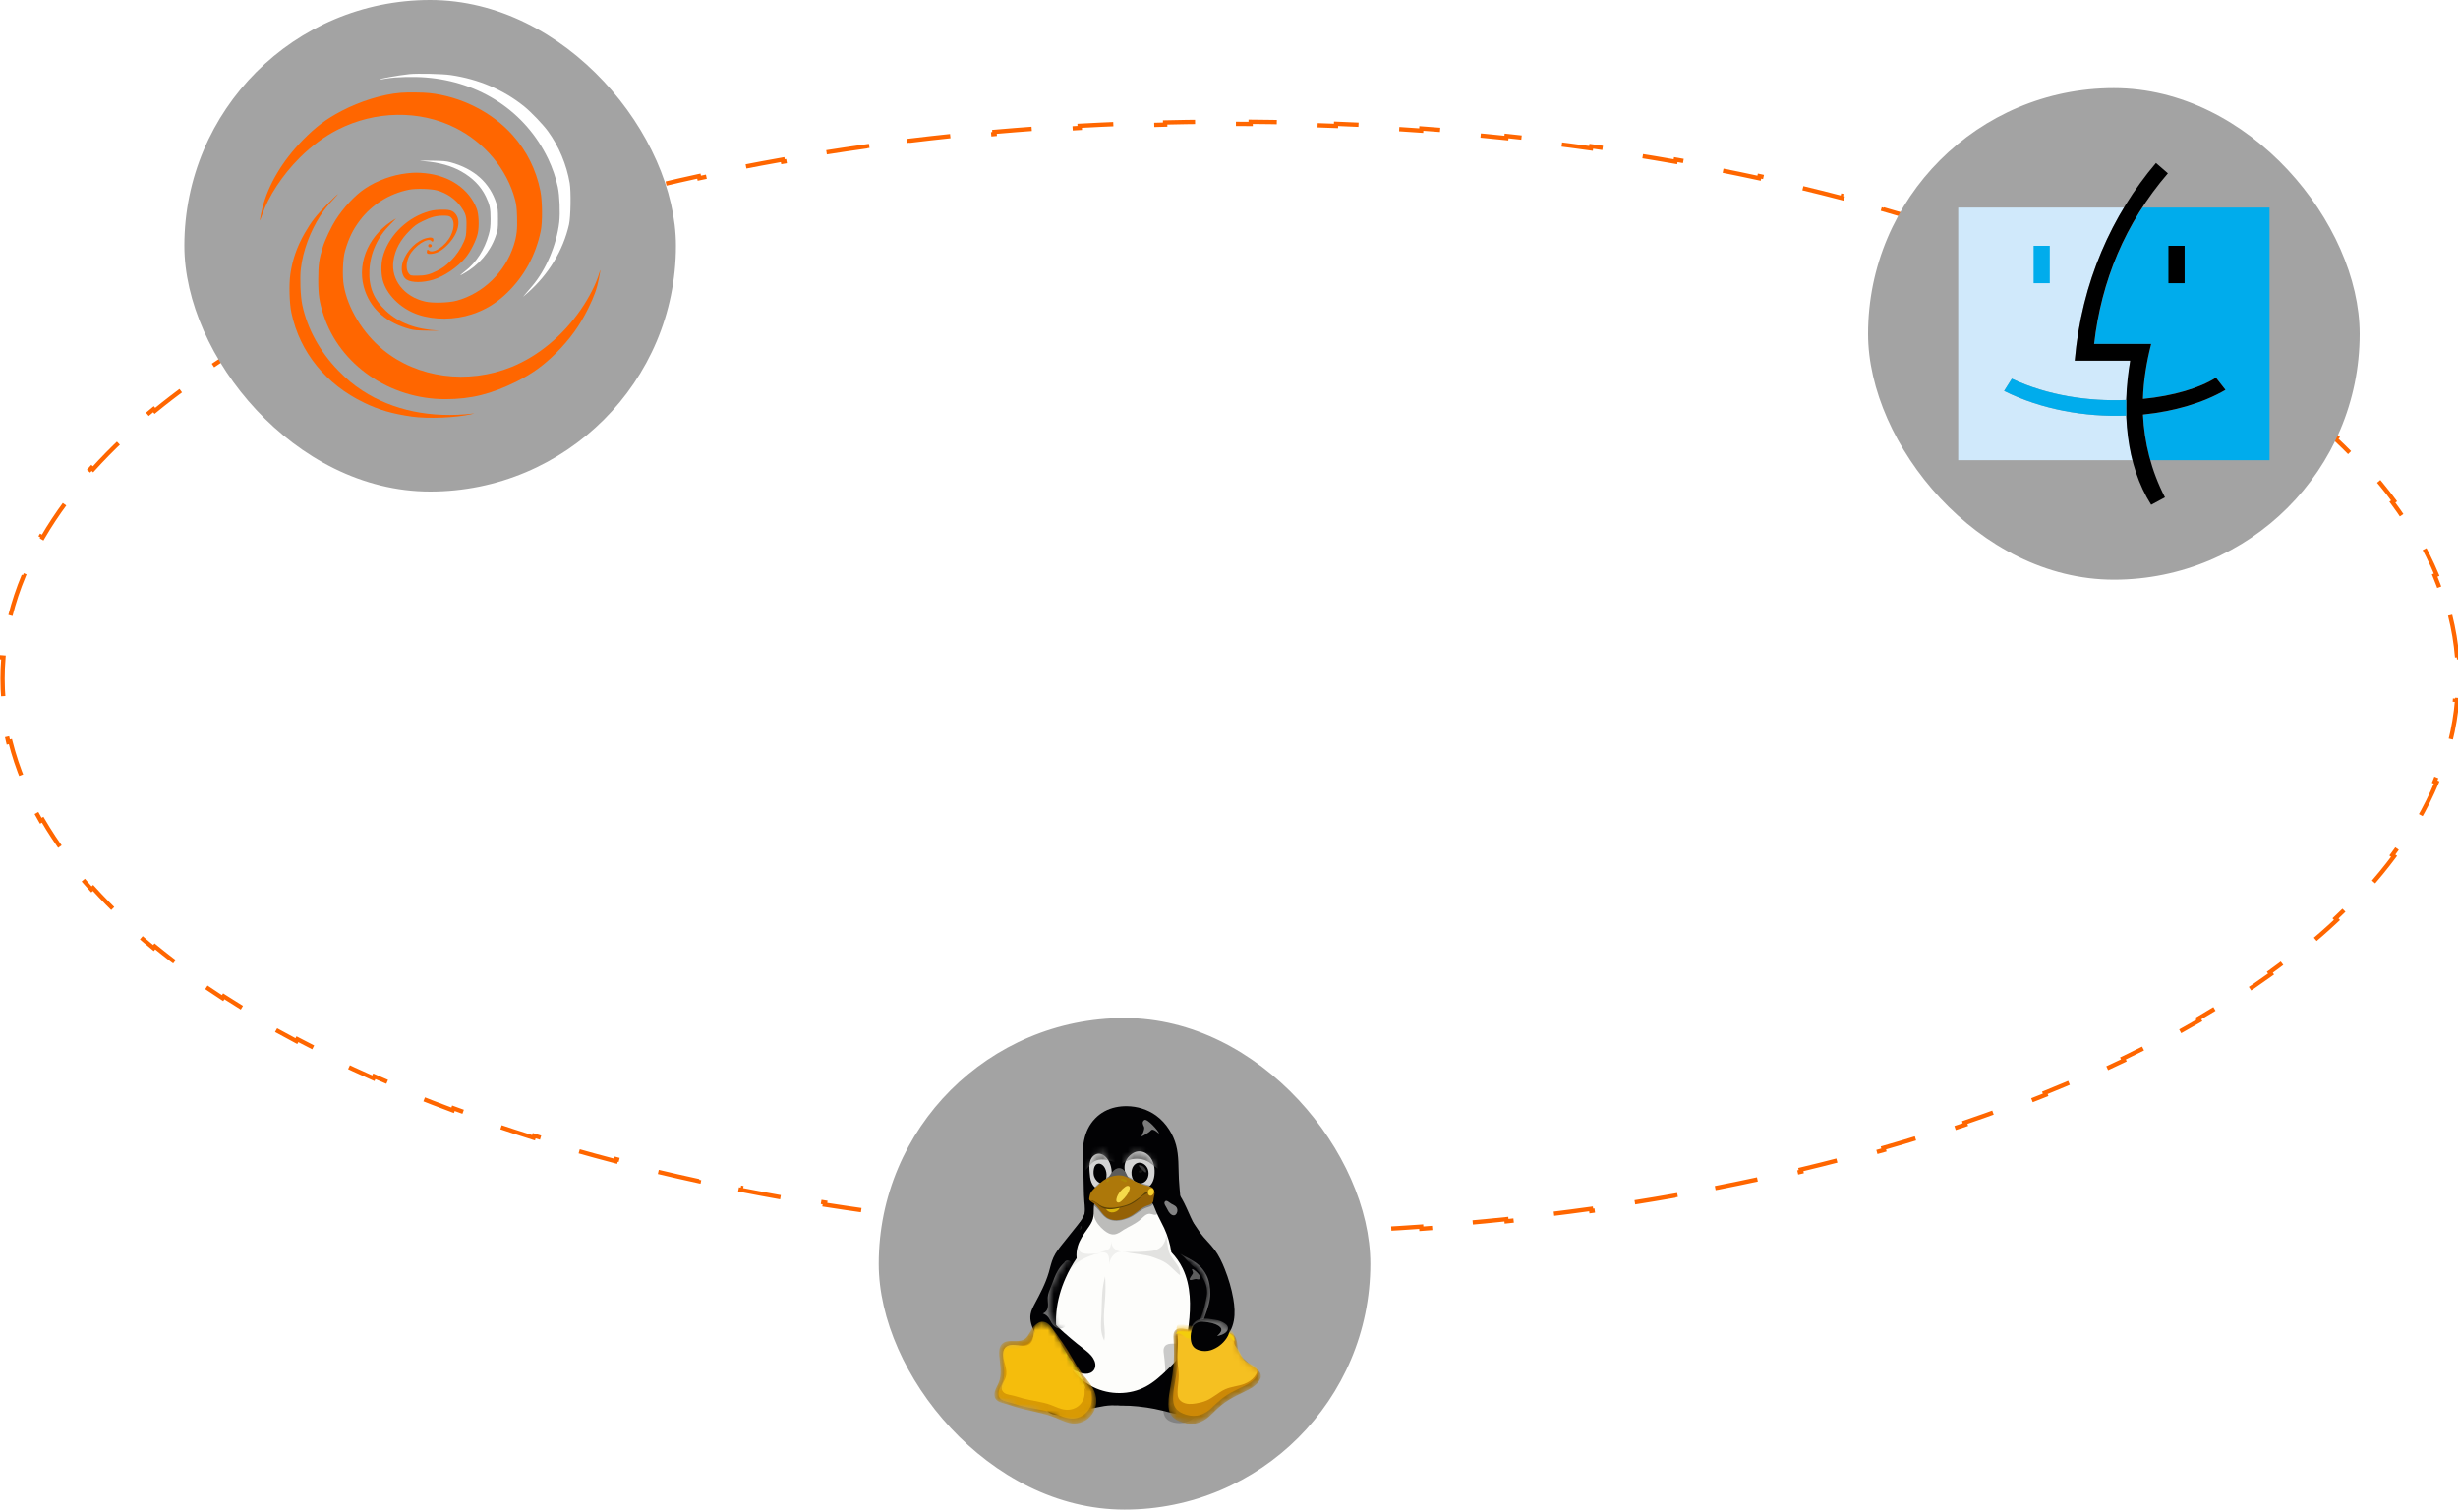 <svg width="400" height="246" viewBox="0 0 400 246" fill="none" xmlns="http://www.w3.org/2000/svg">
<path d="M398.717 100.123C399.282 102.381 399.664 104.664 399.856 106.97L399.507 106.999C399.602 108.143 399.65 109.292 399.65 110.447C399.65 111.601 399.602 112.75 399.507 113.894L399.856 113.923C399.664 116.229 399.282 118.512 398.717 120.77L398.378 120.685C397.826 122.889 397.099 125.07 396.202 127.224L396.525 127.359C395.65 129.46 394.615 131.536 393.426 133.584L393.124 133.408C391.995 135.351 390.726 137.27 389.322 139.162L389.603 139.37C388.253 141.189 386.78 142.981 385.187 144.746L384.927 144.511C383.414 146.188 381.791 147.84 380.064 149.466L380.304 149.721C378.659 151.27 376.919 152.795 375.088 154.293L374.866 154.022C373.119 155.453 371.288 156.859 369.377 158.241L369.582 158.525C367.742 159.855 365.828 161.162 363.843 162.445L363.653 162.151C361.748 163.382 359.776 164.59 357.74 165.776L357.916 166.078C355.948 167.224 353.92 168.348 351.835 169.45L351.672 169.14C349.659 170.203 347.592 171.245 345.473 172.264L345.625 172.58C343.567 173.57 341.46 174.54 339.306 175.488L339.165 175.167C337.075 176.087 334.94 176.986 332.763 177.864L332.894 178.189C330.769 179.046 328.604 179.882 326.4 180.698L326.279 180.369C324.131 181.164 321.946 181.939 319.726 182.693L319.839 183.025C317.672 183.76 315.472 184.477 313.24 185.173L313.135 184.839C310.951 185.52 308.735 186.182 306.489 186.824L306.585 187.161C304.379 187.792 302.144 188.404 299.88 188.996L299.792 188.658C297.57 189.239 295.322 189.801 293.048 190.345L293.129 190.685C290.889 191.22 288.624 191.736 286.335 192.234L286.261 191.892C284.02 192.378 281.755 192.847 279.469 193.296L279.536 193.64C277.282 194.083 275.006 194.508 272.709 194.914L272.648 194.57C270.383 194.97 268.098 195.353 265.794 195.717L265.848 196.063C263.569 196.422 261.272 196.764 258.957 197.087L258.908 196.741C256.632 197.058 254.339 197.358 252.029 197.639L252.071 197.987C249.786 198.265 247.485 198.526 245.168 198.768L245.132 198.42C242.839 198.66 240.532 198.882 238.209 199.085L238.24 199.434C235.941 199.635 233.628 199.819 231.302 199.985L231.277 199.636C228.982 199.799 226.674 199.945 224.354 200.072L224.374 200.422C222.07 200.548 219.753 200.657 217.426 200.748L217.412 200.399C215.104 200.489 212.785 200.561 210.455 200.615L210.463 200.965C208.16 201.019 205.847 201.055 203.524 201.073L203.521 200.723C202.361 200.732 201.198 200.736 200.033 200.736C198.868 200.736 197.706 200.732 196.545 200.723L196.543 201.073C194.22 201.055 191.906 201.019 189.604 200.965L189.612 200.615C187.282 200.561 184.962 200.489 182.654 200.399L182.641 200.748C180.313 200.657 177.997 200.548 175.693 200.422L175.712 200.072C173.392 199.945 171.084 199.799 168.789 199.636L168.765 199.985C166.438 199.819 164.125 199.635 161.826 199.434L161.857 199.085C159.535 198.882 157.227 198.66 154.935 198.42L154.898 198.768C152.581 198.526 150.28 198.265 147.995 197.987L148.037 197.639C145.727 197.358 143.434 197.058 141.158 196.741L141.11 197.087C138.794 196.764 136.497 196.422 134.218 196.063L134.273 195.717C131.968 195.353 129.683 194.97 127.418 194.57L127.357 194.914C125.061 194.508 122.785 194.083 120.53 193.64L120.598 193.296C118.311 192.847 116.047 192.378 113.805 191.892L113.731 192.234C111.442 191.737 109.177 191.22 106.937 190.685L107.019 190.345C104.744 189.801 102.496 189.239 100.275 188.658L100.186 188.996C97.923 188.404 95.687 187.792 93.481 187.161L93.577 186.824C91.331 186.182 89.115 185.52 86.931 184.839L86.827 185.173C84.594 184.477 82.394 183.76 80.228 183.025L80.341 182.693C78.12 181.939 75.935 181.164 73.788 180.369L73.666 180.698C71.462 179.882 69.297 179.046 67.172 178.189L67.303 177.864C65.126 176.986 62.991 176.087 60.901 175.167L60.76 175.488C58.606 174.54 56.499 173.57 54.441 172.58L54.593 172.264C52.474 171.245 50.408 170.203 48.395 169.14L48.231 169.45C46.146 168.348 44.118 167.224 42.15 166.078L42.326 165.776C40.291 164.59 38.319 163.382 36.413 162.151L36.223 162.445C34.238 161.162 32.324 159.855 30.485 158.525L30.69 158.241C28.778 156.859 26.948 155.453 25.2 154.022L24.979 154.293C23.148 152.795 21.408 151.27 19.762 149.721L20.002 149.466C18.275 147.84 16.653 146.188 15.139 144.511L14.879 144.746C13.287 142.981 11.813 141.189 10.464 139.37L10.745 139.162C9.34 137.27 8.072 135.351 6.943 133.408L6.64 133.584C5.451 131.536 4.416 129.46 3.541 127.359L3.864 127.224C2.967 125.07 2.24 122.889 1.689 120.685L1.349 120.77C0.784 118.512 0.403 116.229 0.211 113.923L0.56 113.894C0.464 112.75 0.416 111.601 0.416 110.447C0.416 109.292 0.464 108.143 0.56 106.999L0.211 106.97C0.403 104.664 0.784 102.381 1.349 100.123L1.689 100.208C2.24 98.004 2.967 95.823 3.864 93.669L3.541 93.534C4.416 91.433 5.451 89.357 6.64 87.309L6.943 87.485C8.072 85.542 9.34 83.623 10.745 81.731L10.464 81.523C11.813 79.704 13.287 77.912 14.879 76.147L15.139 76.382C16.653 74.705 18.275 73.053 20.002 71.427L19.762 71.172C21.408 69.623 23.148 68.099 24.979 66.6L25.2 66.871C26.948 65.44 28.778 64.034 30.69 62.652L30.485 62.368C32.324 61.038 34.238 59.731 36.223 58.448L36.413 58.742C38.319 57.511 40.291 56.303 42.326 55.117L42.15 54.815C44.118 53.669 46.146 52.545 48.231 51.444L48.395 51.753C50.408 50.69 52.474 49.648 54.593 48.629L54.441 48.313C56.499 47.323 58.606 46.353 60.76 45.406L60.901 45.726C62.991 44.806 65.126 43.907 67.303 43.029L67.172 42.704C69.297 41.847 71.462 41.011 73.666 40.195L73.788 40.524C75.935 39.729 78.12 38.954 80.341 38.2L80.228 37.868C82.394 37.133 84.594 36.416 86.827 35.72L86.931 36.054C89.115 35.373 91.331 34.711 93.577 34.069L93.481 33.732C95.687 33.101 97.923 32.489 100.186 31.897L100.275 32.236C102.496 31.654 104.744 31.092 107.019 30.548L106.937 30.208C109.177 29.673 111.442 29.157 113.731 28.659L113.805 29.001C116.047 28.515 118.311 28.046 120.598 27.597L120.53 27.253C122.785 26.81 125.061 26.385 127.357 25.979L127.418 26.323C129.683 25.923 131.968 25.54 134.273 25.176L134.218 24.831C136.497 24.471 138.794 24.129 141.11 23.806L141.158 24.152C143.434 23.835 145.727 23.535 148.037 23.254L147.995 22.906C150.28 22.628 152.581 22.367 154.898 22.125L154.935 22.473C157.227 22.233 159.535 22.012 161.857 21.808L161.826 21.459C164.125 21.258 166.438 21.074 168.765 20.908L168.789 21.257C171.084 21.094 173.392 20.948 175.712 20.821L175.693 20.471C177.997 20.345 180.313 20.236 182.641 20.145L182.654 20.494C184.962 20.404 187.282 20.332 189.612 20.278L189.604 19.928C191.906 19.874 194.22 19.838 196.543 19.82L196.545 20.17C197.706 20.161 198.868 20.157 200.033 20.157C201.198 20.157 202.361 20.161 203.521 20.17L203.524 19.82C205.847 19.838 208.16 19.874 210.463 19.928L210.455 20.278C212.785 20.332 215.104 20.404 217.412 20.494L217.426 20.145C219.753 20.236 222.07 20.345 224.374 20.471L224.355 20.821C226.675 20.948 228.982 21.094 231.277 21.257L231.302 20.908C233.628 21.074 235.941 21.258 238.24 21.459L238.21 21.808C240.532 22.012 242.839 22.233 245.132 22.473L245.168 22.125C247.485 22.367 249.786 22.628 252.071 22.906L252.029 23.254C254.339 23.535 256.632 23.835 258.908 24.152L258.957 23.806C261.272 24.129 263.57 24.471 265.848 24.831L265.794 25.176C268.098 25.54 270.383 25.923 272.648 26.323L272.709 25.979C275.006 26.385 277.282 26.81 279.536 27.253L279.469 27.597C281.755 28.046 284.02 28.515 286.261 29.001L286.335 28.659C288.624 29.157 290.889 29.673 293.129 30.208L293.048 30.548C295.322 31.092 297.57 31.654 299.792 32.236L299.88 31.897C302.144 32.489 304.379 33.101 306.585 33.732L306.489 34.069C308.735 34.711 310.951 35.373 313.135 36.054L313.24 35.72C315.472 36.416 317.672 37.133 319.838 37.868L319.726 38.2C321.946 38.954 324.131 39.729 326.278 40.524L326.4 40.195C328.604 41.011 330.769 41.847 332.894 42.704L332.763 43.029C334.94 43.907 337.075 44.806 339.165 45.726L339.306 45.406C341.46 46.353 343.567 47.323 345.625 48.313L345.473 48.629C347.592 49.648 349.659 50.69 351.672 51.753L351.835 51.444C353.92 52.545 355.948 53.669 357.916 54.815L357.74 55.117C359.776 56.303 361.748 57.511 363.653 58.742L363.843 58.448C365.828 59.731 367.742 61.038 369.582 62.368L369.377 62.652C371.288 64.034 373.119 65.441 374.866 66.871L375.088 66.6C376.919 68.099 378.659 69.623 380.304 71.172L380.064 71.427C381.791 73.053 383.414 74.705 384.927 76.382L385.187 76.147C386.78 77.912 388.253 79.704 389.603 81.523L389.322 81.731C390.726 83.623 391.995 85.542 393.124 87.485L393.426 87.309C394.615 89.357 395.65 91.433 396.525 93.534L396.202 93.669C397.099 95.823 397.826 98.004 398.378 100.208L398.717 100.123Z" stroke="#FF6600" stroke-width="0.7" stroke-dasharray="7 7"/>
<rect x="304" y="14.34" width="80" height="80" rx="40" fill="#A3A3A3"/>
<path fill-rule="evenodd" clip-rule="evenodd" d="M346.009 67.644C339.357 67.903 332.187 66.651 326.14 63.627L327.392 61.64C333.266 64.405 340.005 65.355 346.009 65.096C346.009 65.312 346.267 61.035 346.656 58.703H337.629C338.449 49.287 341.343 40.907 345.663 33.78H318.667V74.901H347.045C346.397 72.438 346.009 67.558 346.009 67.644Z" fill="#D0E9FB"/>
<path fill-rule="evenodd" clip-rule="evenodd" d="M348.73 64.923C353.654 64.448 357.973 63.152 360.608 61.467L362.163 63.454C358.534 65.571 353.826 66.953 348.73 67.471C348.859 70.02 349.248 72.438 349.896 74.901H369.333V33.78H348.643C344.238 40.519 341.732 48.034 340.782 55.982H350.069C349.291 59.005 348.816 61.986 348.73 64.923ZM330.934 40H333.569V46.091H330.934V40Z" fill="#00ACEC"/>
<path fill-rule="evenodd" clip-rule="evenodd" d="M352.876 40H355.512V46.091H352.876V40Z" fill="black"/>
<path fill-rule="evenodd" clip-rule="evenodd" d="M348.729 64.923C353.654 64.448 357.973 63.152 360.608 61.467L362.163 63.454C358.534 65.571 353.826 66.953 348.729 67.471C348.945 72.049 350.069 76.585 352.314 80.948L350.069 82.156C345.966 75.678 345.231 66.953 346.656 58.703H337.629C338.752 45.874 343.676 34.989 350.846 26.524L352.789 28.208C345.793 36.329 341.948 45.788 340.782 55.982H350.069C349.291 59.005 348.816 61.986 348.729 64.923Z" fill="black"/>
<path fill-rule="evenodd" clip-rule="evenodd" d="M346.009 65.096V67.644C339.357 67.903 332.187 66.651 326.14 63.627L327.392 61.64C333.266 64.405 340.004 65.355 346.009 65.096Z" fill="#00ACEC"/>
<rect x="143" y="165.692" width="80" height="80" rx="40" fill="#A3A3A3"/>
<g clip-path="url(#clip0_116_62)">
<path d="M193.765 198.098C194.332 199.332 194.964 200.536 195.527 201.772C196.609 204.151 197.43 206.663 197.772 209.255C198.113 211.846 197.964 214.522 197.155 217.006C196.24 219.811 194.502 222.306 192.374 224.348C189.855 226.764 186.623 228.627 183.136 228.764C180.863 228.854 178.601 228.204 176.589 227.145C174.898 226.255 173.354 225.069 172.123 223.608C170.891 222.147 169.977 220.407 169.553 218.544C169.032 216.249 169.268 213.813 170.057 211.597C170.621 210.011 171.458 208.535 172.054 206.961C172.705 205.242 173.068 203.405 173.931 201.781C174.712 200.309 175.885 199.051 176.507 197.505C176.879 196.581 177.041 195.589 177.281 194.623C177.521 193.656 177.857 192.683 178.511 191.932C179.3 191.028 180.486 190.537 181.678 190.4C182.869 190.262 184.076 190.448 185.246 190.715C186.177 190.927 187.097 191.191 187.997 191.511C188.765 191.784 189.526 192.102 190.19 192.575C191.095 193.219 191.784 194.126 192.334 195.092C192.883 196.057 193.303 197.089 193.767 198.098L193.765 198.098Z" fill="#020204"/>
<path d="M183.759 228.786C184.716 228.842 185.672 228.935 186.62 229.078C187.454 229.205 188.283 229.368 189.102 229.567C190.386 229.879 191.666 230.276 192.987 230.313C193.334 230.323 193.683 230.308 194.024 230.232C194.365 230.156 194.693 230.019 194.965 229.802C195.37 229.479 195.626 228.991 195.723 228.481C195.82 227.972 195.759 227.441 195.61 226.945C195.312 225.951 194.67 225.104 194.142 224.212C193.838 223.702 193.567 223.172 193.238 222.677C192.909 222.183 192.516 221.72 192.016 221.398C191.326 220.953 190.469 220.808 189.652 220.889C188.834 220.97 188.05 221.266 187.321 221.644C186.298 222.173 185.335 222.9 184.778 223.908C184.584 224.259 184.443 224.636 184.278 225.001C184.113 225.367 183.92 225.726 183.641 226.014C183.329 226.335 182.925 226.551 182.603 226.86C182.442 227.017 182.301 227.196 182.22 227.403C182.139 227.611 182.117 227.848 182.192 228.059C182.244 228.203 182.338 228.33 182.455 228.429C182.571 228.529 182.709 228.602 182.854 228.652C183.143 228.754 183.454 228.769 183.76 228.786L183.759 228.786Z" fill="#020204"/>
<path d="M180.913 228.724C180.115 228.743 179.326 228.885 178.546 229.047C177.799 229.201 177.055 229.373 176.317 229.567C175.072 229.894 173.825 230.285 172.538 230.313C172.199 230.32 171.858 230.301 171.528 230.225C171.198 230.149 170.878 230.013 170.613 229.801C170.209 229.479 169.951 228.992 169.856 228.483C169.761 227.975 169.819 227.445 169.967 226.949C170.262 225.957 170.895 225.108 171.414 224.212C171.709 223.703 171.969 223.173 172.287 222.679C172.606 222.184 172.99 221.72 173.482 221.397C174.151 220.957 174.987 220.808 175.784 220.886C176.582 220.965 177.347 221.259 178.05 221.643C179.043 222.186 179.95 222.932 180.525 223.906C180.927 224.59 181.16 225.372 181.631 226.012C181.884 226.356 182.205 226.653 182.414 227.025C182.52 227.211 182.597 227.416 182.615 227.629C182.633 227.842 182.589 228.064 182.469 228.241C182.389 228.358 182.279 228.453 182.157 228.523C182.034 228.592 181.898 228.638 181.76 228.667C181.481 228.725 181.197 228.716 180.915 228.723L180.913 228.724ZM176.455 195.499C176.343 194.15 176.368 192.793 176.319 191.441C176.27 190.14 176.151 188.84 176.194 187.539C176.239 186.216 176.461 184.876 177.05 183.687C177.639 182.498 178.595 181.492 179.762 180.863C180.859 180.271 182.124 180.019 183.371 180.032C185.063 180.051 186.759 180.562 188.129 181.554C188.988 182.176 189.711 182.977 190.28 183.872C190.767 184.635 191.144 185.468 191.381 186.343C191.868 188.136 191.752 190.024 191.847 191.878C191.936 193.634 192.218 195.387 192.122 197.143C192.101 197.526 192.06 197.915 191.89 198.257C191.724 198.59 191.443 198.858 191.12 199.043C190.796 199.228 190.433 199.333 190.065 199.39C189.329 199.503 188.577 199.429 187.835 199.497C186.76 199.597 185.734 199.996 184.666 200.161C183.395 200.358 182.098 200.219 180.811 200.167C180.296 200.147 179.779 200.14 179.267 200.076C178.756 200.012 178.246 199.888 177.791 199.645C177.512 199.496 177.252 199.301 177.043 199.062C176.834 198.823 176.674 198.54 176.595 198.231C176.475 197.769 176.538 197.283 176.54 196.806C176.542 196.369 176.491 195.935 176.453 195.5L176.455 195.499Z" fill="#020204"/>
<path d="M178.479 194.979C178.297 195.207 178.178 195.482 178.107 195.765C178.035 196.048 178.009 196.341 177.998 196.632C177.975 197.216 178.011 197.811 177.857 198.374C177.691 198.976 177.321 199.498 176.959 200.006C176.331 200.887 175.697 201.79 175.388 202.826C175.2 203.454 175.138 204.118 175.205 204.77C174.503 205.801 173.894 206.897 173.391 208.039C172.627 209.769 172.104 211.612 171.919 213.494C171.694 215.799 171.988 218.169 172.899 220.299C173.557 221.839 174.538 223.248 175.803 224.345C176.446 224.903 177.161 225.379 177.927 225.755C180.575 227.056 183.847 227.058 186.451 225.671C187.812 224.946 188.96 223.886 190.068 222.813C190.735 222.167 191.398 221.505 191.907 220.728C192.886 219.233 193.228 217.415 193.44 215.64C193.81 212.536 193.822 209.257 192.461 206.443C191.992 205.472 191.37 204.582 190.62 203.807C190.42 202.453 190.027 201.127 189.455 199.884C189.042 198.986 188.538 198.132 188.155 197.222C187.997 196.848 187.859 196.466 187.686 196.1C187.513 195.734 187.296 195.382 187.003 195.102C186.703 194.815 186.329 194.611 185.935 194.481C185.54 194.351 185.125 194.292 184.711 194.271C183.882 194.229 183.051 194.338 182.221 194.305C181.561 194.279 180.902 194.163 180.242 194.202C179.912 194.221 179.582 194.28 179.276 194.404C178.97 194.529 178.687 194.721 178.481 194.979L178.479 194.979Z" fill="#FDFDFB"/>
<g filter="url(#filter0_f_116_62)">
<path d="M178.073 198.075C178.369 198.934 178.965 199.668 179.671 200.241C179.906 200.432 180.156 200.607 180.431 200.731C180.707 200.855 181.011 200.926 181.312 200.9C181.608 200.875 181.888 200.759 182.146 200.614C182.404 200.468 182.643 200.292 182.893 200.134C183.322 199.863 183.781 199.643 184.226 199.4C184.763 199.106 185.283 198.773 185.734 198.362C185.941 198.173 186.134 197.967 186.362 197.805C186.591 197.643 186.864 197.526 187.144 197.545C187.353 197.559 187.55 197.648 187.755 197.692C187.859 197.714 187.964 197.725 188.068 197.709C188.172 197.693 188.273 197.649 188.346 197.573C188.435 197.481 188.474 197.347 188.468 197.218C188.461 197.09 188.418 196.965 188.358 196.852C188.238 196.624 188.056 196.428 187.975 196.184C187.903 195.966 187.918 195.731 187.924 195.502C187.93 195.274 187.925 195.034 187.82 194.831C187.739 194.676 187.604 194.553 187.45 194.472C187.296 194.39 187.123 194.35 186.95 194.332C186.602 194.299 186.254 194.367 185.906 194.386C185.444 194.412 184.98 194.355 184.518 194.382C183.942 194.417 183.376 194.584 182.799 194.585C182.14 194.587 181.482 194.371 180.831 194.474C180.551 194.518 180.285 194.62 180.017 194.709C179.749 194.799 179.472 194.878 179.189 194.874C178.868 194.869 178.557 194.758 178.237 194.735C178.077 194.723 177.913 194.735 177.762 194.791C177.612 194.847 177.476 194.952 177.402 195.094C177.36 195.176 177.339 195.268 177.335 195.36C177.331 195.452 177.344 195.544 177.366 195.633C177.411 195.812 177.492 195.978 177.558 196.15C177.8 196.768 177.852 197.446 178.069 198.074L178.073 198.075Z" fill="black" fill-opacity="0.26"/>
</g>
<g opacity="0.3" filter="url(#filter1_f_116_62)">
<path d="M177.246 195.625C177.822 195.981 178.339 196.418 178.773 196.916C179.175 197.379 179.518 197.903 180.043 198.245C180.414 198.487 180.86 198.623 181.313 198.665C181.844 198.713 182.382 198.635 182.894 198.496C183.368 198.367 183.827 198.187 184.248 197.948C185.048 197.493 185.717 196.827 186.598 196.528C186.791 196.462 186.991 196.416 187.177 196.335C187.363 196.255 187.537 196.134 187.626 195.964C187.713 195.8 187.708 195.611 187.736 195.431C187.765 195.238 187.832 195.052 187.869 194.86C187.905 194.669 187.91 194.464 187.82 194.288C187.746 194.142 187.61 194.027 187.455 193.954C187.299 193.881 187.124 193.847 186.949 193.839C186.6 193.823 186.255 193.906 185.907 193.935C185.446 193.974 184.981 193.919 184.518 193.932C183.943 193.948 183.375 194.068 182.8 194.093C182.143 194.122 181.488 194.026 180.831 194.005C180.547 193.996 180.261 194 179.981 194.046C179.701 194.091 179.426 194.177 179.189 194.322C178.96 194.463 178.772 194.654 178.561 194.818C178.456 194.9 178.344 194.976 178.221 195.033C178.098 195.091 177.964 195.13 177.826 195.136C177.755 195.14 177.684 195.134 177.614 195.144C177.555 195.153 177.499 195.173 177.449 195.202C177.398 195.231 177.355 195.269 177.32 195.314C177.286 195.359 177.262 195.409 177.249 195.463C177.236 195.516 177.234 195.572 177.245 195.626L177.246 195.625Z" fill="black"/>
</g>
<path d="M178.745 187.764C178.435 187.781 178.139 187.924 177.912 188.136C177.685 188.348 177.525 188.625 177.427 188.92C177.23 189.509 177.274 190.147 177.319 190.765C177.359 191.326 177.401 191.897 177.611 192.419C177.716 192.68 177.863 192.924 178.06 193.126C178.257 193.329 178.504 193.482 178.777 193.55C179.032 193.614 179.305 193.601 179.557 193.522C179.808 193.443 180.038 193.299 180.226 193.115C180.501 192.846 180.686 192.494 180.793 192.124C180.899 191.755 180.929 191.367 180.923 190.982C180.917 190.501 180.854 190.018 180.703 189.561C180.552 189.105 180.312 188.673 179.977 188.328C179.814 188.161 179.629 188.014 179.42 187.911C179.211 187.808 178.977 187.75 178.744 187.762L178.745 187.764Z" fill="url(#paint0_radial_116_62)"/>
<path d="M184.231 187.764C183.747 188.095 183.342 188.56 183.143 189.113C182.893 189.809 182.989 190.589 183.23 191.289C183.477 192.005 183.891 192.688 184.515 193.118C184.827 193.333 185.188 193.481 185.564 193.526C185.941 193.57 186.332 193.509 186.668 193.334C187.078 193.121 187.39 192.747 187.584 192.328C187.778 191.909 187.861 191.446 187.886 190.984C187.921 190.397 187.862 189.8 187.669 189.244C187.459 188.64 187.077 188.083 186.542 187.735C186.274 187.561 185.969 187.442 185.653 187.398C185.336 187.355 185.008 187.387 184.71 187.503C184.54 187.569 184.382 187.661 184.231 187.764L184.231 187.764Z" fill="url(#paint1_radial_116_62)"/>
<g opacity="0.3" filter="url(#filter2_f_116_62)">
<path d="M178.642 192.775L177.748 193.591C177.591 193.749 177.433 193.919 177.363 194.13C177.3 194.318 177.312 194.523 177.281 194.719C177.27 194.786 177.255 194.853 177.254 194.921C177.254 194.955 177.258 194.989 177.268 195.021C177.278 195.054 177.294 195.084 177.318 195.109C177.356 195.151 177.411 195.173 177.466 195.184C177.522 195.195 177.579 195.197 177.635 195.203C177.888 195.23 178.122 195.353 178.332 195.498L178.95 195.948C179.425 196.25 179.993 196.384 180.556 196.405C181.118 196.427 181.68 196.341 182.232 196.23C182.671 196.143 183.108 196.039 183.524 195.875C184.162 195.623 184.736 195.236 185.285 194.826C185.535 194.64 185.781 194.448 186.005 194.232C186.081 194.158 186.155 194.082 186.236 194.015C186.317 193.948 186.408 193.889 186.509 193.857C186.662 193.808 186.828 193.822 186.987 193.848C187.106 193.868 187.226 193.895 187.348 193.89C187.408 193.888 187.469 193.877 187.525 193.855C187.581 193.832 187.633 193.797 187.672 193.75C187.722 193.687 187.749 193.609 187.749 193.529C187.749 193.449 187.724 193.37 187.684 193.302C187.603 193.164 187.464 193.071 187.318 193.007C187.118 192.918 186.903 192.874 186.69 192.823C186.038 192.665 185.405 192.433 184.804 192.135C184.505 191.986 184.215 191.822 183.921 191.665C183.619 191.503 183.311 191.347 182.983 191.248C182.25 191.025 181.448 191.098 180.724 191.35C179.92 191.629 179.193 192.127 178.642 192.775L178.642 192.775Z" fill="black"/>
</g>
<path d="M180.202 191.854C180.509 191.508 180.72 191.087 181.015 190.73C181.163 190.552 181.333 190.39 181.534 190.275C181.735 190.16 181.968 190.094 182.199 190.114C182.455 190.136 182.696 190.264 182.883 190.44C183.071 190.616 183.211 190.84 183.322 191.071C183.429 191.294 183.513 191.531 183.667 191.724C183.83 191.93 184.06 192.071 184.267 192.233C184.371 192.314 184.47 192.401 184.552 192.504C184.634 192.607 184.698 192.726 184.725 192.855C184.75 192.987 184.739 193.124 184.692 193.25C184.647 193.375 184.569 193.489 184.473 193.581C184.281 193.767 184.018 193.867 183.753 193.904C183.224 193.979 182.689 193.821 182.155 193.836C181.614 193.851 181.086 194.042 180.545 194.022C180.275 194.013 180.001 193.947 179.779 193.792C179.667 193.715 179.572 193.616 179.501 193.5C179.431 193.385 179.388 193.252 179.384 193.116C179.379 192.988 179.409 192.859 179.461 192.74C179.513 192.622 179.585 192.514 179.667 192.414C179.83 192.214 180.03 192.047 180.201 191.855L180.202 191.854Z" fill="url(#paint2_radial_116_62)"/>
<g filter="url(#filter3_f_116_62)">
<path d="M186.232 182.279C185.785 182.594 185.98 182.987 186.172 183.381C186.364 183.776 185.75 184.914 185.744 184.963C185.737 185.011 186.952 184.386 187.283 183.979C187.674 183.5 188.662 184.629 188.609 184.457C188.609 184.149 186.678 181.964 186.232 182.279H186.232Z" fill="#7C7C7C"/>
</g>
<path d="M185.347 189.225C185.165 189.238 184.988 189.3 184.834 189.399C184.68 189.498 184.548 189.628 184.444 189.779C184.238 190.079 184.147 190.448 184.132 190.813C184.121 191.086 184.151 191.363 184.242 191.622C184.333 191.88 184.486 192.12 184.697 192.294C184.913 192.473 185.187 192.58 185.467 192.594C185.747 192.607 186.031 192.526 186.261 192.366C186.444 192.239 186.592 192.063 186.697 191.866C186.803 191.669 186.866 191.451 186.895 191.23C186.946 190.839 186.888 190.43 186.707 190.08C186.527 189.729 186.22 189.441 185.85 189.304C185.69 189.245 185.517 189.214 185.347 189.227V189.225Z" fill="#020204"/>
<g filter="url(#filter4_f_116_62)">
<path d="M185.781 190.418C185.631 190.478 185.392 190.44 185.326 190.588C185.287 190.676 185.342 190.82 185.431 190.856C185.611 190.93 185.889 190.797 185.962 190.617C185.993 190.539 185.946 190.415 185.868 190.382C185.839 190.37 185.81 190.406 185.782 190.418L185.781 190.418Z" fill="#141413"/>
</g>
<g filter="url(#filter5_f_116_62)">
<path d="M186.472 190.81C186.674 190.608 186.328 190.072 186.059 189.853C185.863 189.694 185.295 189.527 185.319 189.7C185.343 189.873 185.597 190.095 185.771 190.264C185.982 190.472 186.376 190.906 186.472 190.81Z" fill="url(#paint3_linear_116_62)"/>
</g>
<mask id="mask0_116_62" style="mask-type:luminance" maskUnits="userSpaceOnUse" x="182" y="187" width="6" height="7">
<path d="M184.231 187.764C183.788 188.134 183.325 188.565 183.143 189.113C182.915 189.802 182.859 190.665 183.23 191.289C183.913 192.434 185.386 193.699 186.668 193.334C187.517 193.092 187.731 191.854 187.886 190.984C187.989 190.408 187.99 189.732 187.669 189.243C187.04 188.287 185.854 187.521 184.71 187.503C184.528 187.5 184.37 187.647 184.231 187.764Z" fill="white"/>
</mask>
<g mask="url(#mask0_116_62)">
<path d="M182.403 189.526C182.82 189.181 183.3 188.921 183.817 188.76C184.877 188.433 186.08 188.562 187.016 189.156C187.339 189.361 187.627 189.616 187.928 189.853C188.229 190.09 188.548 190.313 188.909 190.44C189.104 190.508 189.313 190.548 189.518 190.527C189.704 190.507 189.884 190.438 190.038 190.332C190.192 190.226 190.321 190.085 190.417 189.925C190.611 189.605 190.673 189.218 190.64 188.846C190.573 188.101 190.153 187.444 189.801 186.785C189.691 186.578 189.586 186.368 189.453 186.175C189.045 185.584 188.396 185.194 187.715 184.966C187.034 184.738 186.314 184.655 185.602 184.565C185.284 184.525 184.963 184.484 184.644 184.522C184.279 184.566 183.935 184.713 183.578 184.805C183.409 184.848 183.237 184.879 183.069 184.927C182.901 184.976 182.736 185.044 182.599 185.153C182.4 185.312 182.275 185.551 182.22 185.801C182.166 186.05 182.179 186.31 182.218 186.562C182.298 187.066 182.486 187.558 182.469 188.068C182.456 188.418 182.346 188.762 182.36 189.113C182.364 189.217 182.378 189.317 182.403 189.417" fill="url(#paint4_linear_116_62)"/>
</g>
<g filter="url(#filter6_f_116_62)">
<path d="M185.912 186.33C185.829 186.435 185.754 186.548 185.694 186.673C186.068 186.754 186.425 186.907 186.744 187.119C187.361 187.529 187.83 188.128 188.158 188.795C188.235 188.71 188.305 188.618 188.365 188.517C188.035 187.823 187.557 187.195 186.918 186.771C186.611 186.568 186.27 186.414 185.912 186.331L185.912 186.33Z" fill="url(#paint5_linear_116_62)"/>
</g>
<g filter="url(#filter7_f_116_62)">
<path d="M178.71 186.67C178.668 186.67 178.627 186.673 178.585 186.675L178.503 186.68C178.749 186.702 178.993 186.769 179.215 186.868C179.518 187.004 179.785 187.198 180.02 187.418C180.456 187.826 180.78 188.33 181 188.865C180.946 188.461 180.825 188.069 180.641 187.706C180.555 187.606 180.466 187.509 180.369 187.418C180.134 187.198 179.866 187.004 179.564 186.868C179.299 186.749 179.004 186.676 178.71 186.67L178.71 186.67Z" fill="url(#paint6_linear_116_62)"/>
</g>
<path d="M177.998 190.331C177.933 190.722 177.931 191.132 178.065 191.505C178.152 191.751 178.3 191.974 178.478 192.166C178.595 192.292 178.727 192.406 178.881 192.48C179.036 192.554 179.215 192.586 179.381 192.544C179.534 192.506 179.668 192.407 179.767 192.284C179.866 192.16 179.932 192.013 179.979 191.862C180.118 191.417 180.096 190.929 179.958 190.483C179.858 190.158 179.691 189.845 179.431 189.625C179.307 189.521 179.162 189.439 179.004 189.401C178.846 189.364 178.675 189.373 178.527 189.44C178.363 189.514 178.236 189.656 178.153 189.816C178.07 189.975 178.027 190.153 177.998 190.331L177.998 190.331Z" fill="#020204"/>
<g filter="url(#filter8_f_116_62)">
<path d="M178.825 190.048C178.867 190.159 179.008 190.199 179.086 190.288C179.161 190.374 179.24 190.464 179.281 190.571C179.361 190.775 179.203 191.079 179.368 191.223C179.42 191.269 179.524 191.27 179.575 191.223C179.775 191.042 179.73 190.676 179.651 190.418C179.58 190.184 179.403 189.963 179.185 189.852C179.084 189.8 178.933 189.758 178.846 189.831C178.791 189.878 178.799 189.981 178.825 190.048Z" fill="url(#paint7_linear_116_62)"/>
</g>
<path d="M177.269 195.191C177.279 195.242 177.299 195.292 177.326 195.337C177.372 195.415 177.44 195.478 177.513 195.53C177.586 195.583 177.665 195.628 177.741 195.676C178.147 195.931 178.478 196.29 178.772 196.669C179.167 197.178 179.516 197.742 180.043 198.112C180.415 198.373 180.86 198.522 181.313 198.567C181.844 198.621 182.381 198.535 182.893 198.384C183.368 198.245 183.827 198.048 184.248 197.789C185.049 197.295 185.717 196.572 186.598 196.247C186.79 196.177 186.991 196.126 187.177 196.039C187.362 195.951 187.537 195.82 187.626 195.635C187.713 195.457 187.708 195.252 187.735 195.056C187.765 194.847 187.832 194.645 187.868 194.437C187.905 194.23 187.909 194.007 187.82 193.816C187.745 193.658 187.61 193.533 187.454 193.453C187.298 193.373 187.123 193.337 186.949 193.329C186.6 193.311 186.255 193.401 185.906 193.433C185.445 193.475 184.981 193.416 184.518 193.429C183.942 193.447 183.375 193.576 182.799 193.604C182.143 193.636 181.488 193.535 180.831 193.509C180.547 193.497 180.26 193.5 179.98 193.548C179.699 193.596 179.423 193.691 179.189 193.853C178.961 194.011 178.779 194.225 178.57 194.407C178.465 194.498 178.352 194.581 178.227 194.642C178.103 194.702 177.965 194.74 177.826 194.737C177.757 194.735 177.682 194.723 177.614 194.745C177.572 194.758 177.534 194.784 177.502 194.816C177.47 194.847 177.444 194.883 177.419 194.92C177.361 195.006 177.31 195.097 177.268 195.191L177.269 195.191Z" fill="url(#paint8_radial_116_62)"/>
<g filter="url(#filter9_f_116_62)">
<path d="M179.846 195.899C179.781 196.18 179.822 196.475 179.962 196.727C180.102 196.979 180.33 197.171 180.602 197.264C180.947 197.379 181.335 197.323 181.656 197.155C181.843 197.058 182.013 196.921 182.121 196.74C182.176 196.65 182.212 196.549 182.226 196.445C182.24 196.341 182.231 196.233 182.194 196.134C182.154 196.026 182.083 195.931 181.995 195.856C181.907 195.782 181.802 195.728 181.693 195.692C181.474 195.619 181.239 195.618 181.008 195.629C180.659 195.646 180.312 195.69 179.969 195.76" fill="#D9B30D"/>
</g>
<g filter="url(#filter10_f_116_62)">
<path d="M178.716 193.737L178.038 194.183C177.923 194.264 177.806 194.352 177.745 194.479C177.703 194.568 177.693 194.67 177.693 194.769C177.693 194.868 177.698 194.968 177.685 195.065C177.676 195.132 177.658 195.198 177.655 195.266C177.653 195.3 177.656 195.334 177.665 195.367C177.673 195.4 177.69 195.431 177.713 195.456C177.743 195.488 177.784 195.507 177.826 195.52C177.868 195.533 177.911 195.539 177.954 195.55C178.159 195.598 178.336 195.723 178.493 195.864L178.952 196.295C179.394 196.654 179.979 196.803 180.546 196.812C181.114 196.821 181.679 196.703 182.234 196.577L183.526 196.221C184.171 195.984 184.769 195.624 185.288 195.173C185.523 194.969 185.743 194.744 186.007 194.579C186.24 194.432 186.502 194.335 186.739 194.195C186.76 194.183 186.781 194.17 186.8 194.154C186.819 194.138 186.836 194.12 186.847 194.098C186.866 194.059 186.866 194.014 186.854 193.973C186.842 193.932 186.818 193.896 186.792 193.863C186.762 193.826 186.728 193.793 186.692 193.762C186.445 193.55 186.108 193.473 185.783 193.447C185.457 193.421 185.128 193.439 184.808 193.386C184.505 193.333 184.217 193.222 183.925 193.129C183.619 193.029 183.305 192.953 182.987 192.901C182.24 192.779 181.47 192.802 180.728 192.956C180.022 193.103 179.341 193.369 178.72 193.736L178.716 193.737Z" fill="#604405"/>
</g>
<path d="M178.642 192.949C178.306 193.176 178.004 193.451 177.748 193.765C177.602 193.944 177.469 194.139 177.395 194.359C177.337 194.531 177.318 194.714 177.281 194.893C177.267 194.959 177.251 195.027 177.251 195.095C177.252 195.129 177.256 195.163 177.266 195.195C177.277 195.228 177.294 195.258 177.318 195.283C177.357 195.324 177.412 195.346 177.467 195.357C177.522 195.369 177.579 195.37 177.635 195.377C177.888 195.405 178.121 195.528 178.331 195.673L178.95 196.122C179.426 196.423 179.993 196.556 180.556 196.578C181.119 196.6 181.68 196.515 182.232 196.404C182.671 196.317 183.108 196.213 183.525 196.048C184.162 195.797 184.737 195.41 185.286 195C185.535 194.814 185.781 194.622 186.005 194.406C186.081 194.332 186.155 194.256 186.236 194.189C186.318 194.122 186.408 194.063 186.509 194.031C186.662 193.982 186.828 193.996 186.987 194.022C187.107 194.042 187.227 194.069 187.348 194.064C187.408 194.061 187.469 194.051 187.525 194.028C187.582 194.006 187.634 193.971 187.672 193.924C187.722 193.861 187.749 193.783 187.749 193.703C187.749 193.623 187.725 193.544 187.685 193.475C187.604 193.338 187.464 193.245 187.318 193.18C187.119 193.092 186.903 193.048 186.691 192.997C186.039 192.839 185.405 192.607 184.804 192.308C184.506 192.16 184.215 191.996 183.922 191.838C183.619 191.677 183.312 191.521 182.983 191.422C182.25 191.199 181.448 191.272 180.725 191.524C179.921 191.803 179.193 192.3 178.642 192.949L178.642 192.949Z" fill="url(#paint9_linear_116_62)"/>
<g filter="url(#filter11_f_116_62)">
<path d="M183.794 193.111C183.755 193.061 183.699 193.026 183.638 193.008C183.577 192.99 183.511 192.991 183.449 192.999C183.324 193.021 183.211 193.086 183.107 193.16C182.809 193.365 182.546 193.618 182.317 193.897C182.013 194.266 181.763 194.692 181.679 195.163C181.665 195.242 181.655 195.323 181.665 195.403C181.675 195.483 181.706 195.562 181.762 195.619C181.812 195.669 181.88 195.7 181.95 195.71C182.02 195.72 182.092 195.711 182.159 195.688C182.293 195.643 182.404 195.549 182.51 195.455C183.09 194.935 183.615 194.311 183.825 193.561C183.846 193.486 183.864 193.408 183.864 193.33C183.863 193.252 183.843 193.172 183.794 193.111Z" fill="#F6DA4A"/>
</g>
<g opacity="0.8" filter="url(#filter12_f_116_62)">
<path d="M182.404 192.035C182.444 192.164 182.652 192.143 182.773 192.205C182.878 192.259 182.963 192.378 183.082 192.382C183.195 192.385 183.371 192.342 183.386 192.23C183.406 192.082 183.189 191.987 183.05 191.933C182.87 191.863 182.64 191.827 182.472 191.921C182.433 191.942 182.391 191.993 182.404 192.035L182.404 192.035Z" fill="url(#paint10_radial_116_62)"/>
</g>
<g opacity="0.8" filter="url(#filter13_f_116_62)">
<path d="M180.415 191.96C180.261 191.91 180.005 192.182 180.088 192.322C180.111 192.36 180.181 192.409 180.229 192.383C180.3 192.344 180.358 192.204 180.435 192.149C180.487 192.112 180.475 191.98 180.415 191.96L180.415 191.96Z" fill="url(#paint11_radial_116_62)"/>
</g>
<g filter="url(#filter14_f_116_62)">
<path d="M187.231 194.613C187.506 194.613 187.759 194.338 187.797 193.998C187.835 193.658 187.643 193.383 187.369 193.383C187.094 193.383 186.841 193.658 186.803 193.998C186.764 194.338 186.956 194.613 187.231 194.613Z" fill="url(#paint12_linear_116_62)"/>
</g>
<mask id="mask1_116_62" style="mask-type:luminance" maskUnits="userSpaceOnUse" x="177" y="187" width="4" height="7">
<path d="M178.745 187.764C178.085 188.598 177.262 189.799 177.319 190.766C177.376 191.734 177.991 193.192 178.777 193.551C179.563 193.911 179.778 193.554 180.227 193.116C180.675 192.679 180.899 191.837 180.924 190.984C180.949 190.131 180.396 188.909 179.977 188.33C179.559 187.75 179.405 186.93 178.745 187.764H178.745Z" fill="white"/>
</mask>
<g mask="url(#mask1_116_62)">
<path d="M178.077 189.011C178.544 188.732 179.113 188.668 179.655 188.719C180.197 188.77 180.721 188.929 181.246 189.073C181.631 189.177 182.021 189.274 182.382 189.445C182.742 189.615 183.078 189.865 183.277 190.211L183.371 190.379C183.404 190.433 183.444 190.485 183.495 190.523C183.546 190.561 183.61 190.586 183.673 190.583C183.705 190.581 183.737 190.572 183.765 190.556C183.792 190.54 183.816 190.516 183.83 190.488C183.848 190.455 183.853 190.418 183.851 190.381C183.848 190.344 183.841 190.308 183.83 190.272C183.699 189.793 183.389 189.387 183.153 188.949L182.753 188.15C182.263 187.251 181.458 186.545 180.543 186.087C179.628 185.629 178.606 185.409 177.584 185.349C176.401 185.28 175.214 185.421 174.046 185.626C173.539 185.715 173.026 185.82 172.577 186.072C172.353 186.198 172.148 186.361 171.988 186.561C171.827 186.762 171.713 187.002 171.676 187.257C171.641 187.502 171.678 187.755 171.763 187.987C171.849 188.22 171.982 188.433 172.139 188.625C172.452 189.009 172.852 189.309 173.222 189.639C173.591 189.969 173.935 190.334 174.347 190.608C174.553 190.744 174.777 190.858 175.016 190.924C175.254 190.991 175.508 191.009 175.751 190.96C176.002 190.908 176.235 190.785 176.439 190.628C176.643 190.472 176.82 190.284 176.987 190.089C177.322 189.7 177.635 189.274 178.076 189.011L178.077 189.011Z" fill="url(#paint13_radial_116_62)"/>
</g>
<path d="M194.562 205.707C195.621 206.559 196.293 207.846 196.501 209.189C196.663 210.237 196.558 211.312 196.322 212.345C196.086 213.379 195.721 214.378 195.359 215.374C195.214 215.771 195.07 216.172 195.012 216.591C194.955 217.01 194.991 217.453 195.193 217.825C195.425 218.251 195.857 218.544 196.321 218.682C196.78 218.818 197.275 218.815 197.74 218.699C198.204 218.584 198.637 218.358 199.015 218.064C199.975 217.319 200.555 216.158 200.779 214.964C201.003 213.769 200.9 212.536 200.692 211.338C200.407 209.705 199.929 208.109 199.32 206.567C198.872 205.433 198.348 204.319 197.616 203.344C196.899 202.39 195.996 201.587 195.294 200.622C194.806 199.952 194.415 199.204 193.831 198.616C193.539 198.322 193.197 198.071 192.811 197.921C192.425 197.771 191.991 197.727 191.592 197.839C191.066 197.987 190.634 198.401 190.408 198.898C190.181 199.394 190.139 199.963 190.228 200.503C190.343 201.198 190.661 201.843 191.019 202.45C191.424 203.136 191.893 203.795 192.505 204.305C193.143 204.836 193.915 205.187 194.562 205.708L194.562 205.707Z" fill="#020204"/>
<mask id="mask2_116_62" style="mask-type:luminance" maskUnits="userSpaceOnUse" x="190" y="197" width="11" height="22">
<path d="M194.562 205.707C195.628 206.564 196.294 207.851 196.501 209.189C196.824 211.283 196.085 213.38 195.359 215.374C195.214 215.772 195.068 216.175 195.011 216.592C194.953 217.008 194.989 217.453 195.193 217.825C195.424 218.247 195.854 218.543 196.321 218.682C196.78 218.818 197.277 218.814 197.742 218.698C198.206 218.582 198.638 218.355 199.015 218.064C199.986 217.316 200.567 216.152 200.787 214.958C201.007 213.765 200.901 212.534 200.69 211.338C200.402 209.707 199.926 208.111 199.318 206.568C198.872 205.435 198.349 204.321 197.614 203.344C196.897 202.392 195.99 201.586 195.292 200.623C194.808 199.954 194.424 199.207 193.84 198.62C193.549 198.325 193.206 198.074 192.818 197.923C192.429 197.773 191.991 197.728 191.589 197.839C191.323 197.914 191.077 198.055 190.874 198.24C190.671 198.425 190.51 198.653 190.396 198.902C190.17 199.398 190.135 199.966 190.225 200.503C190.342 201.196 190.659 201.842 191.017 202.45C191.42 203.135 191.888 203.794 192.503 204.305C193.141 204.835 193.913 205.188 194.56 205.708" fill="white"/>
</mask>
<g mask="url(#mask2_116_62)">
<g filter="url(#filter15_f_116_62)">
<path d="M192.069 204.066L192.335 204.305C192.985 204.837 193.331 205.434 193.99 205.955C195.068 206.807 196.162 208.277 196.374 209.62C196.539 210.668 196.321 211.237 196.054 212.473C195.787 213.708 195.031 215.458 194.623 216.649C194.46 217.124 194.953 216.928 194.888 217.429C194.856 217.675 194.854 217.923 194.882 218.17L194.894 218.027C194.973 217.344 195.182 216.687 195.41 216.043C195.849 214.804 196.352 213.589 196.699 212.317C197.046 211.045 197.007 210.13 196.826 209.037C196.599 207.663 195.799 206.394 194.667 205.556C193.866 204.964 192.922 204.584 192.07 204.066H192.069Z" fill="#838384"/>
</g>
</g>
<g opacity="0.25" filter="url(#filter16_f_116_62)">
<path d="M175.557 203.295C175.734 203.561 175.447 204.475 179.568 203.89C179.568 203.89 178.845 203.969 178.131 204.134C177.022 204.506 176.056 204.92 175.31 205.47C174.572 206.014 174.031 206.723 173.353 207.332C173.353 207.332 174.451 205.327 174.724 204.723C174.998 204.12 174.678 204.149 174.895 203.259C175.112 202.369 175.641 201.517 175.641 201.517C175.641 201.517 175.209 202.772 175.557 203.295V203.295Z" fill="url(#paint14_radial_116_62)"/>
</g>
<g opacity="0.42" filter="url(#filter17_f_116_62)">
<path d="M188.809 203.056C187.969 203.641 187.477 203.572 186.458 203.686C185.439 203.801 182.681 203.759 182.681 203.759C182.681 203.759 183.08 203.752 183.965 203.917C184.85 204.082 186.655 204.239 187.671 204.626C188.688 205.013 189.058 205.123 189.676 205.514C190.555 206.07 191.201 206.941 192.041 207.55C192.041 207.55 192.082 206.741 191.742 206.138C191.403 205.534 190.489 204.583 190.222 203.694C189.956 202.805 189.827 201.06 189.827 201.06C189.827 201.06 189.649 202.471 188.809 203.056L188.809 203.056Z" fill="url(#paint15_radial_116_62)"/>
</g>
<g opacity="0.2" filter="url(#filter18_f_116_62)">
<path d="M180.91 201.807L180.789 202.563C180.764 202.686 180.737 202.81 180.691 202.927C180.645 203.044 180.579 203.155 180.486 203.24C180.404 203.314 180.304 203.364 180.204 203.41C179.813 203.59 179.394 203.708 178.967 203.762L179.478 203.809C179.585 203.82 179.692 203.833 179.796 203.86C179.901 203.887 180.003 203.93 180.09 203.991C180.185 204.061 180.26 204.156 180.316 204.261C180.427 204.468 180.464 204.707 180.485 204.939C180.511 205.239 180.513 205.542 180.491 205.842C180.511 205.641 180.553 205.442 180.616 205.25C180.73 204.905 180.913 204.58 181.159 204.313C181.257 204.207 181.365 204.109 181.483 204.026C181.85 203.77 182.299 203.661 182.743 203.719C182.293 203.738 181.851 203.6 181.49 203.331C181.309 203.194 181.151 203.024 181.041 202.825C180.871 202.514 180.824 202.149 180.911 201.805L180.91 201.807Z" fill="url(#paint16_radial_116_62)"/>
</g>
<g opacity="0.1" filter="url(#filter19_f_116_62)">
<path d="M179.836 207.732C179.622 208.547 179.475 209.378 179.396 210.217C179.286 211.402 179.312 212.596 179.248 213.786C179.196 214.795 179.076 215.815 179.251 216.81C179.335 217.285 179.485 217.747 179.696 218.181C179.729 218.015 179.754 217.848 179.769 217.68C179.844 216.873 179.708 216.064 179.662 215.255C179.581 213.837 179.778 212.417 179.858 211.001C179.919 209.912 179.912 208.82 179.836 207.732L179.836 207.732Z" fill="black"/>
</g>
<g filter="url(#filter20_f_116_62)">
<path d="M189.616 195.51C189.24 195.852 189.793 196.367 190.055 196.972C190.218 197.348 190.669 197.878 191.105 197.794C191.433 197.73 191.636 197.257 191.605 196.925C191.546 196.283 191.004 196.132 190.61 195.912C190.299 195.737 189.88 195.269 189.616 195.51L189.616 195.51Z" fill="#838384"/>
</g>
<g opacity="0.2" filter="url(#filter21_f_116_62)">
<path d="M201.69 223.58C201.608 223.852 201.484 224.111 201.324 224.348C200.97 224.872 200.456 225.267 199.943 225.631C199.067 226.251 198.155 226.821 197.34 227.528C196.794 228.001 196.296 228.531 195.834 229.088C195.44 229.565 195.069 230.067 194.619 230.491C194.165 230.919 193.63 231.265 193.055 231.453C192.354 231.683 191.614 231.672 190.94 231.499C190.467 231.378 190.006 231.167 189.713 230.786C189.419 230.403 189.324 229.889 189.29 229.384C189.23 228.491 189.336 227.579 189.434 226.673C189.514 225.92 189.589 225.167 189.619 224.415C189.673 223.048 189.584 221.694 189.399 220.364C189.368 220.141 189.334 219.917 189.353 219.688C189.372 219.458 189.449 219.22 189.61 219.043C189.759 218.879 189.966 218.783 190.173 218.735C190.38 218.687 190.589 218.683 190.797 218.679C191.287 218.666 191.78 218.637 192.262 218.68C192.566 218.707 192.865 218.763 193.169 218.792C193.676 218.841 194.202 218.815 194.711 218.666C195.258 218.506 195.781 218.205 196.337 218.122C196.566 218.088 196.795 218.092 197.017 218.123C197.243 218.155 197.468 218.217 197.642 218.355C197.775 218.461 197.872 218.605 197.947 218.759C198.06 218.988 198.13 219.241 198.169 219.5C198.204 219.73 198.217 219.967 198.276 220.189C198.373 220.554 198.594 220.865 198.86 221.118C199.126 221.372 199.436 221.571 199.746 221.768C200.056 221.965 200.366 222.159 200.696 222.321C200.851 222.397 201.011 222.466 201.159 222.553C201.307 222.641 201.445 222.748 201.543 222.89C201.676 223.082 201.73 223.334 201.69 223.582" fill="url(#paint17_linear_116_62)"/>
</g>
<mask id="mask3_116_62" style="mask-type:luminance" maskUnits="userSpaceOnUse" x="190" y="216" width="16" height="16">
<path d="M205.163 224.232C205.321 224.51 204.89 224.822 204.673 225.057C204.195 225.574 203.55 225.91 202.95 226.279C201.921 226.911 200.754 227.306 199.744 227.97C199.068 228.414 198.469 228.966 197.854 229.491C197.328 229.941 196.9 230.514 196.316 230.887C195.733 231.26 195.09 231.61 194.404 231.696C193.571 231.801 192.685 231.652 191.914 231.32C191.376 231.088 190.842 230.731 190.528 230.235C190.213 229.737 190.17 229.097 190.14 228.508C190.086 227.453 190.377 226.409 190.519 225.362C190.637 224.492 190.841 223.632 190.912 222.756C191.041 221.164 190.776 219.552 190.968 217.967C191.03 217.456 190.937 216.808 191.318 216.462C191.673 216.141 192.263 216.267 192.742 216.277C193.324 216.289 193.896 216.443 194.463 216.576C194.821 216.66 195.159 216.821 195.52 216.891C196.119 217.006 196.733 217.077 197.342 217.057C198.001 217.035 198.637 216.744 199.296 216.75C199.566 216.752 199.84 216.799 200.094 216.889C200.352 216.98 200.614 217.099 200.812 217.288C200.962 217.433 201.061 217.629 201.139 217.823C201.256 218.112 201.295 218.428 201.342 218.736C201.384 219.01 201.315 219.306 201.414 219.565C201.733 220.4 202.385 221.084 203.02 221.713C203.323 222.05 203.721 222.329 204.093 222.554C204.488 222.793 204.854 222.98 205.044 223.392C205.159 223.651 204.95 224.047 205.163 224.232L205.163 224.232Z" fill="white"/>
</mask>
<g mask="url(#mask3_116_62)">
<path d="M205.163 224.232C205.046 224.531 204.88 224.811 204.673 225.057C204.216 225.599 203.582 225.957 202.95 226.279C201.873 226.828 200.757 227.309 199.744 227.97C199.066 228.412 198.439 228.932 197.854 229.492C197.353 229.97 196.878 230.481 196.316 230.887C195.75 231.296 195.095 231.593 194.404 231.697C193.563 231.823 192.694 231.659 191.914 231.32C191.368 231.082 190.843 230.741 190.528 230.235C190.213 229.728 190.141 229.106 190.14 228.508C190.138 227.45 190.334 226.402 190.519 225.362C190.672 224.497 190.818 223.63 190.912 222.756C191.083 221.167 191.082 219.561 190.968 217.967C190.951 217.7 190.927 217.43 190.967 217.165C191.007 216.901 191.115 216.637 191.318 216.462C191.506 216.301 191.757 216.23 192.004 216.216C192.251 216.203 192.497 216.242 192.742 216.277C193.319 216.362 193.9 216.428 194.463 216.576C194.819 216.67 195.165 216.796 195.52 216.891C196.113 217.051 196.733 217.128 197.342 217.057C197.998 216.98 198.635 216.734 199.296 216.75C199.567 216.756 199.835 216.808 200.094 216.889C200.358 216.972 200.618 217.091 200.812 217.289C200.959 217.438 201.062 217.627 201.139 217.823C201.254 218.114 201.316 218.425 201.342 218.737C201.366 219.013 201.362 219.293 201.414 219.565C201.5 220.013 201.736 220.422 202.028 220.772C202.321 221.123 202.672 221.42 203.02 221.714C203.368 222.006 203.718 222.298 204.093 222.554C204.269 222.674 204.451 222.787 204.618 222.92C204.786 223.052 204.939 223.206 205.044 223.392C205.186 223.645 205.229 223.951 205.163 224.232L205.163 224.232Z" fill="url(#paint18_linear_116_62)"/>
</g>
<mask id="mask4_116_62" style="mask-type:luminance" maskUnits="userSpaceOnUse" x="190" y="216" width="16" height="16">
<path d="M205.163 224.232C205.321 224.51 204.89 224.822 204.673 225.057C204.195 225.574 203.55 225.91 202.95 226.279C201.921 226.911 200.754 227.306 199.744 227.97C199.068 228.414 198.469 228.966 197.854 229.491C197.328 229.941 196.9 230.514 196.316 230.887C195.733 231.26 195.09 231.61 194.404 231.696C193.571 231.801 192.685 231.652 191.914 231.32C191.376 231.088 190.842 230.731 190.528 230.235C190.213 229.737 190.17 229.097 190.14 228.508C190.086 227.453 190.377 226.409 190.519 225.362C190.637 224.492 190.841 223.632 190.912 222.756C191.041 221.164 190.776 219.552 190.968 217.967C191.03 217.456 190.937 216.808 191.318 216.462C191.673 216.141 192.263 216.267 192.742 216.277C193.324 216.289 193.896 216.443 194.463 216.576C194.821 216.66 195.159 216.821 195.52 216.891C196.119 217.006 196.733 217.077 197.342 217.057C198.001 217.035 198.637 216.744 199.296 216.75C199.566 216.752 199.84 216.799 200.094 216.889C200.352 216.98 200.614 217.099 200.812 217.288C200.962 217.433 201.061 217.629 201.139 217.823C201.256 218.112 201.295 218.428 201.342 218.736C201.384 219.01 201.315 219.306 201.414 219.565C201.733 220.4 202.385 221.084 203.02 221.713C203.323 222.05 203.721 222.329 204.093 222.554C204.488 222.793 204.854 222.98 205.044 223.392C205.159 223.651 204.95 224.047 205.163 224.232L205.163 224.232Z" fill="white"/>
</mask>
<g mask="url(#mask4_116_62)">
<g filter="url(#filter22_f_116_62)">
<path d="M204.621 223.683C204.513 223.953 204.362 224.204 204.173 224.425C203.755 224.915 203.176 225.235 202.6 225.523C201.616 226.016 200.598 226.449 199.672 227.043C199.054 227.441 198.482 227.908 197.946 228.412C197.488 228.842 197.054 229.302 196.542 229.666C196.023 230.035 195.425 230.301 194.795 230.394C194.027 230.507 193.235 230.36 192.522 230.055C192.025 229.842 191.544 229.538 191.256 229.08C190.97 228.625 190.903 228.066 190.901 227.527C190.899 226.576 191.078 225.635 191.248 224.699C191.388 223.921 191.522 223.142 191.607 222.356C191.762 220.927 191.754 219.484 191.658 218.05C191.641 217.81 191.623 217.568 191.66 217.33C191.697 217.092 191.795 216.855 191.978 216.698C192.149 216.551 192.378 216.486 192.604 216.474C192.83 216.462 193.054 216.499 193.278 216.532C193.804 216.609 194.335 216.667 194.85 216.8C195.174 216.884 195.491 216.997 195.815 217.084C196.356 217.228 196.922 217.297 197.479 217.233C198.077 217.163 198.66 216.942 199.263 216.956C199.51 216.962 199.755 217.009 199.992 217.082C200.233 217.156 200.471 217.262 200.647 217.441C200.781 217.576 200.873 217.746 200.946 217.921C201.055 218.182 201.126 218.46 201.132 218.743C201.138 219.038 201.073 219.334 201.113 219.626C201.146 219.863 201.246 220.087 201.374 220.289C201.503 220.491 201.659 220.674 201.814 220.856C202.112 221.21 202.412 221.569 202.787 221.841C203.214 222.149 203.72 222.33 204.161 222.618C204.293 222.704 204.42 222.801 204.512 222.928C204.59 223.036 204.64 223.161 204.659 223.292C204.678 223.424 204.665 223.558 204.621 223.683H204.621Z" fill="#CD8907"/>
</g>
</g>
<mask id="mask5_116_62" style="mask-type:luminance" maskUnits="userSpaceOnUse" x="190" y="216" width="16" height="16">
<path d="M205.163 224.232C205.321 224.51 204.89 224.822 204.673 225.057C204.195 225.574 203.55 225.91 202.95 226.279C201.92 226.911 200.753 227.308 199.744 227.97C199.068 228.414 198.468 228.966 197.853 229.491C197.327 229.941 196.899 230.515 196.316 230.887C195.732 231.259 195.09 231.61 194.403 231.696C193.57 231.801 192.684 231.652 191.916 231.32C191.377 231.088 190.842 230.731 190.53 230.236C190.214 229.737 190.171 229.098 190.141 228.508C190.088 227.453 190.378 226.409 190.52 225.362C190.639 224.492 190.843 223.631 190.914 222.756C191.043 221.165 190.778 219.552 190.97 217.967C191.029 217.456 190.938 216.808 191.32 216.462C191.674 216.141 192.265 216.269 192.743 216.277C193.326 216.29 193.898 216.443 194.465 216.576C194.823 216.66 195.161 216.822 195.522 216.892C196.118 217.007 196.734 217.077 197.344 217.057C198.002 217.036 198.638 216.744 199.297 216.75C199.567 216.752 199.841 216.799 200.096 216.889C200.354 216.981 200.616 217.1 200.813 217.289C200.964 217.433 201.062 217.629 201.14 217.825C201.257 218.115 201.296 218.43 201.343 218.739C201.385 219.013 201.316 219.308 201.415 219.567C201.734 220.403 202.386 221.086 203.021 221.716C203.324 222.052 203.722 222.331 204.094 222.556C204.489 222.795 204.854 222.982 205.045 223.394C205.16 223.653 204.951 224.049 205.164 224.234L205.163 224.232Z" fill="white"/>
</mask>
<g mask="url(#mask5_116_62)">
<g filter="url(#filter23_f_116_62)">
<path d="M204.559 223.379C204.44 223.651 204.284 223.903 204.1 224.128C203.671 224.649 203.093 225.007 202.484 225.237C201.481 225.616 200.386 225.667 199.401 226.099C198.801 226.362 198.261 226.758 197.714 227.132C197.272 227.435 196.82 227.727 196.335 227.938C195.787 228.177 195.204 228.311 194.619 228.406C194.247 228.466 193.87 228.51 193.494 228.489C193.119 228.468 192.742 228.38 192.41 228.188C192.159 228.043 191.933 227.834 191.798 227.563C191.649 227.261 191.623 226.907 191.627 226.565C191.636 225.654 191.831 224.753 191.825 223.843C191.82 223.05 191.663 222.267 191.618 221.476C191.531 219.954 191.857 218.406 191.57 216.913C191.524 216.674 191.462 216.435 191.465 216.191C191.467 216.069 191.485 215.947 191.528 215.834C191.57 215.721 191.64 215.618 191.732 215.547C191.809 215.487 191.901 215.45 191.995 215.434C192.089 215.417 192.185 215.42 192.28 215.435C192.468 215.465 192.648 215.539 192.832 215.593C193.357 215.75 193.913 215.746 194.447 215.865C194.782 215.939 195.106 216.06 195.438 216.151C195.995 216.301 196.576 216.368 197.147 216.301C197.762 216.229 198.362 216.006 198.98 216.022C199.234 216.028 199.485 216.076 199.729 216.149C199.974 216.222 200.218 216.324 200.403 216.511C200.536 216.646 200.631 216.818 200.709 216.996C200.823 217.256 200.902 217.539 200.9 217.826C200.899 217.975 200.876 218.123 200.863 218.272C200.849 218.42 200.845 218.573 200.881 218.717C200.916 218.862 200.991 218.993 201.076 219.112C201.162 219.23 201.258 219.339 201.346 219.455C201.593 219.781 201.77 220.16 201.963 220.526C202.155 220.892 202.371 221.254 202.675 221.517C203.089 221.875 203.625 222.019 204.086 222.302C204.222 222.385 204.352 222.482 204.447 222.615C204.523 222.722 204.574 222.848 204.593 222.981C204.613 223.114 204.601 223.251 204.559 223.378L204.559 223.379Z" fill="#F5C021"/>
</g>
</g>
<g filter="url(#filter24_f_116_62)">
<path d="M191.465 217.056C192.035 216.902 192.521 217.334 192.934 217.66C193.202 217.888 193.588 217.831 193.916 217.842C194.459 217.822 194.999 217.933 195.543 217.865C196.612 217.775 197.661 217.512 198.735 217.465C199.249 217.433 199.825 217.403 200.268 217.703C200.448 217.827 200.712 218.354 200.889 218.156C200.816 217.603 200.406 217.067 199.855 216.92C199.424 216.852 198.985 216.97 198.551 216.932C197.259 216.901 195.977 216.662 194.681 216.73C193.78 216.738 192.88 216.696 191.981 216.661C191.627 216.589 191.503 216.903 191.311 217.023" fill="url(#paint19_linear_116_62)"/>
</g>
<g opacity="0.75" filter="url(#filter25_f_116_62)">
<path d="M194.021 206.538C194.228 206.506 195.504 207.591 195.33 207.996C195.155 208.4 194.827 208.156 194.593 208.158C194.359 208.161 193.717 208.452 193.61 208.269C193.503 208.085 193.894 207.656 194.098 207.297C194.263 207.009 193.815 206.572 194.022 206.54L194.021 206.538Z" fill="#7C7C7C"/>
</g>
<g opacity="0.25" filter="url(#filter26_f_116_62)">
<path d="M176.02 199.712C175.999 199.462 175.642 199.424 175.483 199.549C175.349 199.654 175.223 200.014 175.339 200.155C175.527 200.383 176.048 200.055 176.02 199.712L176.02 199.712Z" fill="#7C7C7C"/>
</g>
<g opacity="0.35" filter="url(#filter27_f_116_62)">
<path d="M199.154 217.925C199.056 217.733 198.878 217.589 198.679 217.506C198.48 217.423 198.262 217.397 198.046 217.399C197.615 217.402 197.187 217.514 196.758 217.477C196.396 217.446 196.052 217.309 195.696 217.223C195.331 217.136 194.944 217.101 194.582 217.198C194.194 217.304 193.852 217.563 193.638 217.902C193.45 218.202 193.36 218.556 193.332 218.908C193.304 219.261 193.334 219.616 193.37 219.969C193.396 220.223 193.424 220.479 193.486 220.727C193.548 220.976 193.643 221.219 193.793 221.426C194.009 221.725 194.33 221.938 194.676 222.066C195.247 222.275 195.876 222.264 196.44 222.035C197.425 221.607 198.258 220.84 198.767 219.894C198.949 219.555 199.09 219.194 199.181 218.821C199.218 218.673 199.246 218.521 199.247 218.369C199.249 218.216 199.222 218.06 199.152 217.925H199.154Z" fill="url(#paint20_radial_116_62)"/>
</g>
<g opacity="0.35" filter="url(#filter28_f_116_62)">
<path d="M199.154 217.724C199.056 217.585 198.878 217.481 198.679 217.421C198.48 217.361 198.262 217.342 198.046 217.343C197.615 217.346 197.187 217.427 196.758 217.4C196.396 217.377 196.052 217.279 195.696 217.216C195.331 217.153 194.944 217.128 194.582 217.198C194.194 217.275 193.852 217.462 193.638 217.707C193.45 217.924 193.36 218.18 193.332 218.435C193.304 218.69 193.334 218.946 193.37 219.201C193.396 219.385 193.424 219.57 193.486 219.75C193.548 219.93 193.643 220.105 193.793 220.255C194.009 220.471 194.33 220.625 194.676 220.717C195.247 220.868 195.876 220.86 196.44 220.695C197.425 220.386 198.258 219.831 198.767 219.147C198.949 218.902 199.09 218.641 199.181 218.372C199.218 218.264 199.246 218.155 199.247 218.044C199.249 217.934 199.222 217.822 199.152 217.724H199.154Z" fill="url(#paint21_radial_116_62)"/>
</g>
<path d="M199.973 216.13C199.902 215.938 199.778 215.767 199.626 215.63C199.475 215.493 199.296 215.388 199.107 215.308C198.73 215.148 198.32 215.089 197.918 215.013L196.782 214.79C196.387 214.723 195.978 214.68 195.587 214.769C195.245 214.846 194.928 215.023 194.669 215.26C194.41 215.496 194.208 215.791 194.063 216.112C193.806 216.675 193.726 217.307 193.775 217.923C193.811 218.381 193.927 218.854 194.229 219.201C194.473 219.481 194.819 219.656 195.175 219.761C195.788 219.943 196.457 219.933 197.065 219.734C198.076 219.393 198.951 218.735 199.559 217.858C199.758 217.571 199.927 217.258 200.004 216.918C200.062 216.657 200.064 216.382 199.973 216.132V216.13Z" fill="#020204"/>
<mask id="mask6_116_62" style="mask-type:luminance" maskUnits="userSpaceOnUse" x="193" y="214" width="8" height="6">
<path d="M199.973 216.13C199.902 215.938 199.778 215.767 199.626 215.63C199.475 215.493 199.296 215.388 199.107 215.308C198.73 215.148 198.32 215.089 197.918 215.013L196.782 214.79C196.387 214.723 195.978 214.68 195.587 214.769C195.245 214.846 194.928 215.023 194.669 215.26C194.41 215.496 194.208 215.791 194.063 216.112C193.806 216.675 193.726 217.307 193.775 217.923C193.811 218.381 193.927 218.854 194.229 219.201C194.473 219.481 194.819 219.656 195.175 219.761C195.788 219.943 196.457 219.933 197.065 219.734C198.076 219.393 198.951 218.735 199.559 217.858C199.758 217.571 199.927 217.258 200.004 216.918C200.062 216.657 200.064 216.382 199.973 216.132" fill="white"/>
</mask>
<g mask="url(#mask6_116_62)">
<g filter="url(#filter29_f_116_62)">
<path d="M195.801 214.586C195.706 214.591 195.612 214.602 195.518 214.618C194.914 214.726 194.361 215.107 194.049 215.636C193.83 216.012 193.729 216.446 193.761 216.881C193.774 216.578 193.853 216.281 194.001 216.016C194.25 215.567 194.702 215.228 195.208 215.135C195.522 215.078 195.84 215.112 196.155 215.151C196.456 215.189 196.76 215.228 197.058 215.293C197.517 215.392 197.972 215.545 198.358 215.815C198.448 215.878 198.532 215.949 198.603 216.033C198.673 216.116 198.728 216.213 198.75 216.321C198.781 216.478 198.736 216.643 198.657 216.783C198.579 216.923 198.472 217.045 198.358 217.158C198.266 217.25 198.167 217.338 198.07 217.425C198.515 217.338 198.967 217.216 199.337 216.957C199.494 216.847 199.635 216.716 199.729 216.549C199.822 216.382 199.861 216.18 199.816 215.994C199.785 215.869 199.716 215.754 199.631 215.657C199.545 215.56 199.443 215.481 199.337 215.407C198.871 215.08 198.325 214.871 197.76 214.803C197.398 214.736 197.032 214.68 196.667 214.634C196.381 214.598 196.089 214.569 195.802 214.585L195.801 214.586Z" fill="url(#paint22_radial_116_62)"/>
</g>
</g>
<mask id="mask7_116_62" style="mask-type:luminance" maskUnits="userSpaceOnUse" x="193" y="214" width="8" height="6">
<path d="M199.973 216.13C199.902 215.938 199.778 215.767 199.626 215.63C199.475 215.493 199.296 215.388 199.107 215.308C198.73 215.148 198.32 215.089 197.918 215.013L196.782 214.79C196.387 214.723 195.978 214.68 195.587 214.769C195.245 214.846 194.928 215.023 194.669 215.26C194.41 215.496 194.208 215.791 194.063 216.112C193.806 216.675 193.726 217.307 193.775 217.923C193.811 218.381 193.927 218.854 194.229 219.201C194.473 219.481 194.819 219.656 195.175 219.761C195.788 219.943 196.457 219.933 197.065 219.734C198.076 219.393 198.951 218.735 199.559 217.858C199.758 217.571 199.927 217.258 200.004 216.918C200.062 216.657 200.064 216.382 199.973 216.132" fill="white"/>
</mask>
<g mask="url(#mask7_116_62)">
<g filter="url(#filter30_f_116_62)">
<path d="M195.801 214.586C195.706 214.591 195.612 214.602 195.518 214.618C194.914 214.726 194.361 215.107 194.049 215.636C193.83 216.012 193.729 216.446 193.761 216.881C193.774 216.578 193.853 216.281 194.001 216.016C194.25 215.567 194.702 215.228 195.208 215.135C195.522 215.078 195.84 215.112 196.155 215.151C196.456 215.189 196.76 215.228 197.058 215.293C197.517 215.392 197.972 215.545 198.358 215.815C198.448 215.878 198.532 215.949 198.603 216.033C198.673 216.116 198.728 216.213 198.75 216.321C198.781 216.478 198.736 216.643 198.657 216.783C198.579 216.923 198.472 217.045 198.358 217.158C198.266 217.25 198.167 217.338 198.07 217.425C198.515 217.338 198.967 217.216 199.337 216.957C199.494 216.847 199.635 216.716 199.729 216.549C199.822 216.382 199.861 216.18 199.816 215.994C199.785 215.869 199.716 215.754 199.631 215.657C199.545 215.56 199.443 215.481 199.337 215.407C198.871 215.08 198.325 214.871 197.76 214.803C197.398 214.736 197.032 214.68 196.667 214.634C196.381 214.598 196.089 214.569 195.802 214.585L195.801 214.586Z" fill="url(#paint23_linear_116_62)"/>
</g>
</g>
<path d="M176.007 198.567L173.061 202.254C172.446 203.017 171.817 203.785 171.416 204.679C171.072 205.447 170.91 206.282 170.674 207.09C170.406 208.007 170.043 208.895 169.635 209.759C169.258 210.557 168.843 211.337 168.427 212.115C168.124 212.682 167.817 213.26 167.712 213.894C167.629 214.395 167.677 214.911 167.805 215.402C167.932 215.894 168.135 216.362 168.368 216.813C169.355 218.741 170.835 220.403 172.588 221.674C173.383 222.251 174.236 222.75 175.129 223.158C175.614 223.379 176.124 223.576 176.656 223.586C176.923 223.59 177.191 223.547 177.435 223.44C177.679 223.332 177.896 223.16 178.041 222.937C178.219 222.662 178.28 222.321 178.244 221.996C178.208 221.671 178.081 221.36 177.911 221.08C177.493 220.397 176.838 219.904 176.206 219.414C174.841 218.357 173.521 217.242 172.258 216.065C171.901 215.733 171.545 215.39 171.295 214.971C171.053 214.563 170.922 214.099 170.833 213.632C170.589 212.353 170.652 211.007 171.087 209.78C171.257 209.3 171.482 208.841 171.699 208.38C172.075 207.581 172.431 206.767 172.926 206.036C173.542 205.126 174.365 204.355 174.867 203.377C175.291 202.552 175.462 201.624 175.626 200.711L176.007 198.567Z" fill="#020204"/>
<mask id="mask8_116_62" style="mask-type:luminance" maskUnits="userSpaceOnUse" x="167" y="198" width="12" height="26">
<path d="M175.93 198.599C175.93 198.599 175.042 199.704 174.556 200.383C174.07 201.062 173.557 201.54 173.061 202.254C172.565 202.968 171.779 203.896 171.416 204.679C171.053 205.461 171.012 206.251 170.674 207.089C170.335 207.927 170.03 208.942 169.635 209.759C169.24 210.576 168.7 211.444 168.427 212.115C168.153 212.785 167.764 213.111 167.712 213.894C167.66 214.676 167.611 215.341 168.368 216.813C169.125 218.285 171.368 220.644 172.588 221.674C173.807 222.704 174.222 222.931 175.129 223.158C176.037 223.384 177.541 223.679 178.041 222.937C178.542 222.194 178.437 221.898 177.911 221.08C177.385 220.262 177.071 220.157 176.206 219.414C175.341 218.67 172.962 216.825 172.258 216.065C171.554 215.305 171.021 215.471 171.295 214.971C171.57 214.471 170.911 214.273 170.833 213.632C170.7 212.545 170.997 210.377 171.087 209.78C171.177 209.182 171.3 209.271 171.699 208.38C172.098 207.49 172.417 206.879 172.926 206.036C173.435 205.193 174.427 204.273 174.867 203.377C175.306 202.48 175.477 201.511 175.626 200.71C175.776 199.91 175.93 198.599 175.93 198.599Z" fill="white"/>
</mask>
<g mask="url(#mask8_116_62)">
<g opacity="0.95" filter="url(#filter31_f_116_62)">
<path d="M173.192 205.502C172.788 205.875 172.439 206.304 172.156 206.776C171.692 207.552 171.418 208.424 171.081 209.263C170.829 209.888 170.537 210.515 170.502 211.187C170.484 211.533 170.535 211.878 170.546 212.223C170.558 212.569 170.526 212.928 170.355 213.23C170.213 213.483 169.978 213.681 169.705 213.777C170.076 213.902 170.4 214.137 170.634 214.45C170.828 214.711 170.952 215.017 171.12 215.294C171.257 215.52 171.426 215.73 171.633 215.894C171.84 216.059 172.087 216.176 172.349 216.21C172.53 216.231 172.713 216.214 172.886 216.159C173.059 216.104 173.218 216.011 173.353 215.889C173.018 212.75 173.325 209.543 174.249 206.525C174.308 206.334 174.369 206.142 174.383 205.943C174.398 205.744 174.361 205.534 174.24 205.376C174.175 205.292 174.089 205.225 173.991 205.183C173.893 205.142 173.784 205.127 173.679 205.139C173.574 205.152 173.472 205.193 173.387 205.256C173.302 205.319 173.233 205.405 173.191 205.502L173.192 205.502Z" fill="#7C7C7C"/>
</g>
</g>
<mask id="mask9_116_62" style="mask-type:luminance" maskUnits="userSpaceOnUse" x="161" y="215" width="18" height="17">
<path d="M168.884 215.38C169.162 215.265 169.475 215.244 169.771 215.298C170.068 215.353 170.348 215.481 170.597 215.65C171.096 215.989 171.465 216.482 171.819 216.97C172.633 218.089 173.416 219.233 174.125 220.421C174.7 221.385 175.229 222.381 175.894 223.285C176.328 223.875 176.818 224.423 177.254 225.012C177.69 225.601 178.077 226.24 178.27 226.947C178.522 227.866 178.424 228.878 177.987 229.724C177.68 230.319 177.208 230.829 176.634 231.175C176.061 231.521 175.386 231.7 174.717 231.675C173.653 231.635 172.681 231.103 171.691 230.709C169.676 229.906 167.486 229.654 165.408 229.029C164.769 228.837 164.142 228.609 163.499 228.433C163.213 228.354 162.923 228.285 162.653 228.163C162.383 228.041 162.131 227.858 161.98 227.603C161.865 227.405 161.815 227.173 161.819 226.944C161.822 226.715 161.875 226.489 161.953 226.273C162.109 225.843 162.361 225.453 162.531 225.028C162.809 224.333 162.859 223.568 162.821 222.821C162.784 222.073 162.663 221.333 162.612 220.587C162.589 220.254 162.58 219.917 162.644 219.589C162.707 219.261 162.849 218.941 163.089 218.709C163.311 218.495 163.605 218.369 163.906 218.306C164.208 218.243 164.518 218.24 164.826 218.247C165.134 218.254 165.442 218.27 165.749 218.245C166.056 218.22 166.364 218.151 166.632 217.998C166.886 217.853 167.094 217.637 167.266 217.401C167.439 217.164 167.578 216.905 167.72 216.65C167.863 216.394 168.011 216.139 168.198 215.914C168.385 215.689 168.614 215.492 168.884 215.38" fill="white"/>
</mask>
<g mask="url(#mask9_116_62)">
<path d="M168.884 215.38C169.162 215.265 169.475 215.244 169.771 215.298C170.068 215.353 170.348 215.481 170.597 215.65C171.096 215.989 171.465 216.482 171.819 216.97C172.633 218.089 173.416 219.233 174.125 220.421C174.7 221.385 175.229 222.381 175.894 223.285C176.328 223.875 176.818 224.423 177.254 225.012C177.69 225.601 178.077 226.24 178.27 226.947C178.522 227.866 178.424 228.878 177.987 229.724C177.68 230.319 177.208 230.829 176.634 231.175C176.061 231.521 175.386 231.7 174.717 231.675C173.653 231.635 172.681 231.103 171.691 230.709C169.676 229.906 167.486 229.654 165.408 229.029C164.769 228.837 164.142 228.609 163.499 228.433C163.213 228.354 162.923 228.285 162.653 228.163C162.383 228.041 162.131 227.858 161.98 227.603C161.865 227.405 161.815 227.173 161.819 226.944C161.822 226.715 161.875 226.489 161.953 226.273C162.109 225.843 162.361 225.453 162.531 225.028C162.809 224.333 162.859 223.568 162.821 222.821C162.784 222.073 162.663 221.333 162.612 220.587C162.589 220.254 162.58 219.917 162.644 219.589C162.707 219.261 162.849 218.941 163.089 218.709C163.311 218.495 163.605 218.369 163.906 218.306C164.208 218.243 164.518 218.24 164.826 218.247C165.134 218.254 165.442 218.27 165.749 218.245C166.056 218.22 166.364 218.151 166.632 217.998C166.886 217.853 167.094 217.637 167.266 217.401C167.439 217.164 167.578 216.905 167.72 216.65C167.863 216.394 168.011 216.139 168.198 215.914C168.385 215.689 168.614 215.492 168.884 215.38L168.884 215.38Z" fill="url(#paint24_linear_116_62)"/>
<g filter="url(#filter32_f_116_62)">
<path d="M169.323 215.86C169.576 215.758 169.861 215.747 170.128 215.807C170.394 215.868 170.641 215.999 170.856 216.164C171.288 216.497 171.588 216.967 171.875 217.429C172.566 218.549 173.242 219.68 173.88 220.835C174.363 221.704 174.824 222.592 175.418 223.39C175.812 223.92 176.262 224.405 176.664 224.928C177.066 225.452 177.425 226.022 177.603 226.657C177.832 227.476 177.739 228.38 177.342 229.135C177.055 229.678 176.622 230.131 176.092 230.442C175.56 230.751 174.951 230.902 174.336 230.875C173.362 230.831 172.472 230.344 171.554 230.014C169.796 229.376 167.89 229.29 166.086 228.792C165.44 228.616 164.809 228.382 164.159 228.219C163.872 228.146 163.579 228.087 163.306 227.971C163.033 227.856 162.776 227.677 162.628 227.421C162.517 227.23 162.473 227.005 162.48 226.785C162.487 226.564 162.543 226.349 162.619 226.142C162.776 225.73 163.023 225.358 163.182 224.945C163.422 224.323 163.451 223.639 163.407 222.973C163.362 222.308 163.247 221.649 163.206 220.983C163.188 220.686 163.185 220.384 163.246 220.093C163.306 219.801 163.433 219.518 163.645 219.307C163.875 219.079 164.192 218.955 164.511 218.906C164.831 218.858 165.156 218.879 165.478 218.908C165.8 218.936 166.123 218.973 166.446 218.953C166.769 218.934 167.096 218.855 167.363 218.673C167.606 218.509 167.789 218.269 167.928 218.012C168.067 217.756 168.166 217.481 168.272 217.209C168.378 216.937 168.492 216.665 168.659 216.425C168.825 216.186 169.048 215.972 169.321 215.862" fill="#D99A03"/>
</g>
<g filter="url(#filter33_f_116_62)">
<path d="M169.088 215.228C169.334 215.106 169.623 215.081 169.892 215.136C170.161 215.191 170.41 215.322 170.622 215.494C171.046 215.836 171.315 216.328 171.566 216.808C172.141 217.911 172.677 219.039 173.365 220.077C173.865 220.83 174.441 221.533 174.946 222.283C175.631 223.3 176.188 224.419 176.418 225.618C176.572 226.424 176.567 227.293 176.179 228.021C175.923 228.499 175.509 228.893 175.019 229.136C174.529 229.38 173.967 229.481 173.42 229.433C172.557 229.357 171.774 228.933 170.962 228.637C169.522 228.112 167.965 227.987 166.483 227.591C165.858 227.424 165.247 227.209 164.612 227.078C164.332 227.02 164.047 226.977 163.78 226.876C163.514 226.775 163.261 226.609 163.124 226.362C163.028 226.188 162.996 225.985 163.01 225.788C163.025 225.591 163.083 225.399 163.161 225.217C163.315 224.852 163.544 224.518 163.666 224.14C163.842 223.586 163.77 222.985 163.637 222.419C163.505 221.854 163.314 221.298 163.255 220.72C163.229 220.463 163.23 220.201 163.288 219.949C163.347 219.696 163.467 219.454 163.656 219.273C163.898 219.041 164.238 218.925 164.575 218.892C164.913 218.86 165.253 218.904 165.588 218.952C165.924 219 166.261 219.055 166.6 219.038C166.939 219.02 167.284 218.933 167.549 218.726C167.812 218.521 167.977 218.215 168.072 217.899C168.166 217.583 168.197 217.253 168.236 216.925C168.275 216.598 168.323 216.268 168.45 215.963C168.577 215.658 168.791 215.377 169.09 215.229L169.088 215.228Z" fill="#F5BD0C"/>
</g>
<g filter="url(#filter34_f_116_62)">
<path d="M172.161 217.982C172.615 218.803 172.892 219.744 173.341 220.571C173.755 221.332 174.226 222.116 174.647 222.818C174.834 223.13 175.27 223.611 175.712 224.356C176.112 225.031 176.516 225.974 176.742 226.291C176.612 225.92 176.345 224.925 176.027 224.215C175.731 223.552 175.383 223.174 175.169 222.818C174.748 222.116 174.296 221.485 173.864 220.816C173.267 219.893 172.813 218.86 172.161 217.982V217.982Z" fill="url(#paint25_linear_116_62)"/>
</g>
</g>
</g>
<rect x="30" width="80" height="80" rx="40" fill="#A3A3A3"/>
<path d="M66.63 12.063C64.969 12.227 61.251 12.907 61.845 12.929C61.933 12.929 62.461 12.864 63 12.765C64.463 12.523 67.345 12.447 69.314 12.611C78.181 13.313 85.519 18.196 89.193 25.831C89.886 27.269 90.458 28.936 90.777 30.439C91.074 31.866 91.184 34.63 91.008 36.188C90.568 39.886 88.852 43.934 86.575 46.589C86.256 46.973 85.772 47.533 85.497 47.851C85.002 48.432 85.002 48.432 85.86 47.664C89.292 44.636 91.646 40.741 92.603 36.529C92.878 35.289 92.944 31.163 92.713 29.792C92.207 26.819 90.953 23.813 89.193 21.388C88.39 20.28 86.421 18.218 85.288 17.307C81.921 14.608 77.895 12.886 73.341 12.216C72.01 12.019 67.994 11.931 66.63 12.063Z" fill="white"/>
<path d="M65.2 15.102C62.229 15.354 58.599 16.473 55.574 18.064C53.044 19.391 51.383 20.642 49.248 22.825C45.948 26.204 43.649 30.077 42.703 33.83C42.538 34.499 42.373 35.289 42.329 35.596C42.274 36.057 42.318 35.969 42.626 35.047C43.649 31.997 45.959 28.476 48.764 25.678C50.667 23.78 52.835 22.178 55.002 21.081C61.052 18.009 68.247 17.888 74.044 20.774C78.863 23.166 82.515 27.543 83.813 32.469C84.033 33.292 84.099 33.873 84.143 35.289C84.209 37.34 84.088 38.416 83.604 39.929C82.218 44.285 78.632 47.763 74.297 48.937C73.054 49.277 70.436 49.354 69.259 49.09C65.772 48.322 63.583 45.547 64.023 42.453C64.287 40.632 65.134 39.052 66.685 37.505C67.499 36.693 67.807 36.474 68.786 35.991C70.172 35.311 70.964 35.102 72.141 35.102C72.867 35.102 73.087 35.146 73.318 35.322C73.967 35.837 73.989 37.033 73.362 38.328C72.537 40.028 70.48 41.4 69.754 40.741C69.567 40.577 69.545 40.588 69.479 40.862C69.38 41.257 69.578 41.378 70.238 41.312C71.14 41.213 71.921 40.774 72.834 39.842C74.616 38.032 75.122 35.859 74.033 34.707C73.571 34.214 72.966 34.071 71.558 34.137C70.601 34.181 70.161 34.257 69.281 34.554C65.904 35.695 63.087 38.635 62.273 41.893C61.954 43.177 62.009 44.899 62.427 46.051C63.219 48.29 65.464 50.352 68.071 51.219C70.689 52.097 73.989 52.075 76.795 51.153C78.94 50.462 80.799 49.332 82.515 47.664C85.298 44.965 87.168 41.564 87.993 37.626C88.302 36.177 88.269 32.721 87.938 31.065C87.245 27.631 85.738 24.592 83.439 22.014C80.106 18.261 75.034 15.705 69.853 15.146C68.863 15.036 66.234 15.014 65.2 15.102Z" fill="#FF6600"/>
<path d="M68.995 26.226C71.448 26.435 73.483 26.994 75.078 27.905C76.948 28.969 78.247 30.297 79.061 31.975C79.71 33.336 79.831 33.906 79.831 35.651C79.82 36.901 79.776 37.296 79.534 38.174C78.852 40.621 77.554 42.661 75.738 44.088C74.704 44.91 74.682 44.954 75.43 44.537C77.873 43.21 79.743 41.038 80.645 38.481C81.03 37.373 81.041 37.318 81.041 35.651C81.041 34.17 81.008 33.84 80.788 33.127C79.721 29.748 77.18 27.466 73.307 26.413C72.592 26.215 72.097 26.183 70.15 26.15C68.115 26.128 67.983 26.139 68.995 26.226Z" fill="white"/>
<path d="M66.245 28.201C63.836 28.476 61.382 29.364 59.391 30.692C57.818 31.734 55.915 33.764 54.639 35.76C53.935 36.847 52.912 38.997 52.56 40.116C51.932 42.113 51.789 43.111 51.789 45.47C51.779 47.95 51.965 49.167 52.67 51.318C55.299 59.37 63.417 64.966 72.46 64.966C76.674 64.966 79.963 64.143 84.165 62.047C86.618 60.808 88.477 59.469 90.513 57.44C92.768 55.179 94.352 52.985 95.727 50.188C96.706 48.202 97.157 46.962 97.476 45.261C97.762 43.824 97.762 43.594 97.487 44.548C97.036 46.128 95.859 48.443 94.539 50.352C91.58 54.653 87.608 57.944 83.241 59.722C76.123 62.607 67.917 61.51 62.339 56.924C59.061 54.225 56.597 50.209 55.948 46.457C55.684 44.954 55.783 42.058 56.157 40.807C56.751 38.756 57.433 37.362 58.555 35.881C60.502 33.303 63.351 31.515 66.575 30.867C67.697 30.648 70.106 30.703 71.129 30.988C72.691 31.416 74.154 32.425 75.045 33.698C75.837 34.828 75.958 35.267 75.903 37C75.859 38.35 75.837 38.503 75.496 39.315C75.001 40.456 74.242 41.575 73.373 42.42C72.471 43.309 72.097 43.583 71.052 44.109C69.919 44.691 69.16 44.867 67.884 44.867C66.839 44.867 66.806 44.856 66.542 44.537C66.025 43.923 66.058 42.705 66.619 41.586C67.411 40.039 69.655 38.547 70.205 39.216C70.381 39.425 70.535 39.326 70.535 38.997C70.535 38.657 70.106 38.558 69.369 38.756C67.807 39.161 66.234 40.73 65.585 42.53C65.156 43.715 65.42 45.053 66.179 45.514C67.015 46.029 68.819 46.029 70.502 45.514C72.295 44.965 74.429 43.517 75.738 41.959C76.564 40.983 77.521 39.074 77.752 37.955C78.005 36.77 77.917 34.839 77.576 33.961C76.344 30.768 73.219 28.607 69.215 28.19C68.016 28.07 67.411 28.07 66.245 28.201Z" fill="#FF6600"/>
<path d="M53.23 33.27C51.437 35.069 50.656 36.079 49.567 37.977C48.346 40.116 47.598 42.222 47.257 44.57C47.004 46.26 47.092 49.398 47.433 50.956C48.808 57.341 53.032 62.552 59.259 65.547C61.712 66.732 63.846 67.347 67.047 67.807C69.633 68.18 74.231 67.994 76.75 67.401C77.267 67.281 77.311 67.259 76.926 67.314C70.172 68.104 63.912 66.798 58.984 63.584C57.499 62.607 56.465 61.751 55.068 60.325C52.064 57.242 50.029 53.545 49.193 49.628C48.896 48.246 48.775 45.261 48.962 43.704C49.303 40.829 50.469 37.658 52.13 35.102C52.79 34.093 53.395 33.336 54.407 32.272C54.76 31.899 55.024 31.591 54.98 31.591C54.936 31.591 54.144 32.348 53.23 33.27Z" fill="#FF6600"/>
<path d="M63.638 36.057C59.666 38.712 57.939 43.364 59.435 47.434C60.557 50.495 62.999 52.557 66.685 53.556C67.367 53.742 67.906 53.786 69.765 53.808C71.008 53.819 71.701 53.819 71.305 53.797C67.653 53.589 64.892 52.546 62.801 50.583C60.799 48.696 59.985 46.688 60.117 43.989C60.26 41.125 61.426 38.569 63.583 36.441C64.088 35.947 64.474 35.541 64.451 35.541C64.441 35.541 64.067 35.771 63.638 36.057Z" fill="#FF6600"/>
<path d="M69.7 39.875C69.656 39.974 69.678 40.105 69.743 40.171C69.919 40.346 70.26 40.226 70.26 39.985C70.26 39.7 69.799 39.612 69.7 39.875Z" fill="#FF6600"/>
<defs>
<filter id="filter0_f_116_62" x="176.462" y="193.451" width="12.879" height="8.327" filterUnits="userSpaceOnUse" color-interpolation-filters="sRGB">
<feFlood flood-opacity="0" result="BackgroundImageFix"/>
<feBlend mode="normal" in="SourceGraphic" in2="BackgroundImageFix" result="shape"/>
<feGaussianBlur stdDeviation="0.436" result="effect1_foregroundBlur_116_62"/>
</filter>
<filter id="filter1_f_116_62" x="176.855" y="193.454" width="11.422" height="5.608" filterUnits="userSpaceOnUse" color-interpolation-filters="sRGB">
<feFlood flood-opacity="0" result="BackgroundImageFix"/>
<feBlend mode="normal" in="SourceGraphic" in2="BackgroundImageFix" result="shape"/>
<feGaussianBlur stdDeviation="0.192" result="effect1_foregroundBlur_116_62"/>
</filter>
<filter id="filter2_f_116_62" x="176.671" y="190.532" width="11.661" height="6.46" filterUnits="userSpaceOnUse" color-interpolation-filters="sRGB">
<feFlood flood-opacity="0" result="BackgroundImageFix"/>
<feBlend mode="normal" in="SourceGraphic" in2="BackgroundImageFix" result="shape"/>
<feGaussianBlur stdDeviation="0.292" result="effect1_foregroundBlur_116_62"/>
</filter>
<filter id="filter3_f_116_62" x="184.885" y="181.389" width="4.585" height="4.435" filterUnits="userSpaceOnUse" color-interpolation-filters="sRGB">
<feFlood flood-opacity="0" result="BackgroundImageFix"/>
<feBlend mode="normal" in="SourceGraphic" in2="BackgroundImageFix" result="shape"/>
<feGaussianBlur stdDeviation="0.429" result="effect1_foregroundBlur_116_62"/>
</filter>
<filter id="filter4_f_116_62" x="185.207" y="190.273" width="0.872" height="0.711" filterUnits="userSpaceOnUse" color-interpolation-filters="sRGB">
<feFlood flood-opacity="0" result="BackgroundImageFix"/>
<feBlend mode="normal" in="SourceGraphic" in2="BackgroundImageFix" result="shape"/>
<feGaussianBlur stdDeviation="0.053" result="effect1_foregroundBlur_116_62"/>
</filter>
<filter id="filter5_f_116_62" x="185.096" y="189.404" width="1.659" height="1.642" filterUnits="userSpaceOnUse" color-interpolation-filters="sRGB">
<feFlood flood-opacity="0" result="BackgroundImageFix"/>
<feBlend mode="normal" in="SourceGraphic" in2="BackgroundImageFix" result="shape"/>
<feGaussianBlur stdDeviation="0.111" result="effect1_foregroundBlur_116_62"/>
</filter>
<filter id="filter6_f_116_62" x="185.631" y="186.267" width="2.797" height="2.591" filterUnits="userSpaceOnUse" color-interpolation-filters="sRGB">
<feFlood flood-opacity="0" result="BackgroundImageFix"/>
<feBlend mode="normal" in="SourceGraphic" in2="BackgroundImageFix" result="shape"/>
<feGaussianBlur stdDeviation="0.032" result="effect1_foregroundBlur_116_62"/>
</filter>
<filter id="filter7_f_116_62" x="178.445" y="186.612" width="2.612" height="2.31" filterUnits="userSpaceOnUse" color-interpolation-filters="sRGB">
<feFlood flood-opacity="0" result="BackgroundImageFix"/>
<feBlend mode="normal" in="SourceGraphic" in2="BackgroundImageFix" result="shape"/>
<feGaussianBlur stdDeviation="0.029" result="effect1_foregroundBlur_116_62"/>
</filter>
<filter id="filter8_f_116_62" x="178.585" y="189.572" width="1.353" height="1.906" filterUnits="userSpaceOnUse" color-interpolation-filters="sRGB">
<feFlood flood-opacity="0" result="BackgroundImageFix"/>
<feBlend mode="normal" in="SourceGraphic" in2="BackgroundImageFix" result="shape"/>
<feGaussianBlur stdDeviation="0.11" result="effect1_foregroundBlur_116_62"/>
</filter>
<filter id="filter9_f_116_62" x="179.431" y="195.239" width="3.187" height="2.471" filterUnits="userSpaceOnUse" color-interpolation-filters="sRGB">
<feFlood flood-opacity="0" result="BackgroundImageFix"/>
<feBlend mode="normal" in="SourceGraphic" in2="BackgroundImageFix" result="shape"/>
<feGaussianBlur stdDeviation="0.193" result="effect1_foregroundBlur_116_62"/>
</filter>
<filter id="filter10_f_116_62" x="177.33" y="192.498" width="9.858" height="4.64" filterUnits="userSpaceOnUse" color-interpolation-filters="sRGB">
<feFlood flood-opacity="0" result="BackgroundImageFix"/>
<feBlend mode="normal" in="SourceGraphic" in2="BackgroundImageFix" result="shape"/>
<feGaussianBlur stdDeviation="0.162" result="effect1_foregroundBlur_116_62"/>
</filter>
<filter id="filter11_f_116_62" x="181.297" y="192.63" width="2.93" height="3.448" filterUnits="userSpaceOnUse" color-interpolation-filters="sRGB">
<feFlood flood-opacity="0" result="BackgroundImageFix"/>
<feBlend mode="normal" in="SourceGraphic" in2="BackgroundImageFix" result="shape"/>
<feGaussianBlur stdDeviation="0.182" result="effect1_foregroundBlur_116_62"/>
</filter>
<filter id="filter12_f_116_62" x="182.355" y="191.817" width="1.08" height="0.612" filterUnits="userSpaceOnUse" color-interpolation-filters="sRGB">
<feFlood flood-opacity="0" result="BackgroundImageFix"/>
<feBlend mode="normal" in="SourceGraphic" in2="BackgroundImageFix" result="shape"/>
<feGaussianBlur stdDeviation="0.024" result="effect1_foregroundBlur_116_62"/>
</filter>
<filter id="filter13_f_116_62" x="180.025" y="191.907" width="0.49" height="0.531" filterUnits="userSpaceOnUse" color-interpolation-filters="sRGB">
<feFlood flood-opacity="0" result="BackgroundImageFix"/>
<feBlend mode="normal" in="SourceGraphic" in2="BackgroundImageFix" result="shape"/>
<feGaussianBlur stdDeviation="0.024" result="effect1_foregroundBlur_116_62"/>
</filter>
<filter id="filter14_f_116_62" x="186.651" y="193.237" width="1.297" height="1.523" filterUnits="userSpaceOnUse" color-interpolation-filters="sRGB">
<feFlood flood-opacity="0" result="BackgroundImageFix"/>
<feBlend mode="normal" in="SourceGraphic" in2="BackgroundImageFix" result="shape"/>
<feGaussianBlur stdDeviation="0.073" result="effect1_foregroundBlur_116_62"/>
</filter>
<filter id="filter15_f_116_62" x="191.485" y="203.481" width="6.062" height="15.273" filterUnits="userSpaceOnUse" color-interpolation-filters="sRGB">
<feFlood flood-opacity="0" result="BackgroundImageFix"/>
<feBlend mode="normal" in="SourceGraphic" in2="BackgroundImageFix" result="shape"/>
<feGaussianBlur stdDeviation="0.292" result="effect1_foregroundBlur_116_62"/>
</filter>
<filter id="filter16_f_116_62" x="173.057" y="201.221" width="6.807" height="6.407" filterUnits="userSpaceOnUse" color-interpolation-filters="sRGB">
<feFlood flood-opacity="0" result="BackgroundImageFix"/>
<feBlend mode="normal" in="SourceGraphic" in2="BackgroundImageFix" result="shape"/>
<feGaussianBlur stdDeviation="0.148" result="effect1_foregroundBlur_116_62"/>
</filter>
<filter id="filter17_f_116_62" x="182.194" y="200.572" width="10.337" height="7.465" filterUnits="userSpaceOnUse" color-interpolation-filters="sRGB">
<feFlood flood-opacity="0" result="BackgroundImageFix"/>
<feBlend mode="normal" in="SourceGraphic" in2="BackgroundImageFix" result="shape"/>
<feGaussianBlur stdDeviation="0.244" result="effect1_foregroundBlur_116_62"/>
</filter>
<filter id="filter18_f_116_62" x="178.63" y="201.469" width="4.449" height="4.71" filterUnits="userSpaceOnUse" color-interpolation-filters="sRGB">
<feFlood flood-opacity="0" result="BackgroundImageFix"/>
<feBlend mode="normal" in="SourceGraphic" in2="BackgroundImageFix" result="shape"/>
<feGaussianBlur stdDeviation="0.168" result="effect1_foregroundBlur_116_62"/>
</filter>
<filter id="filter19_f_116_62" x="178.54" y="207.112" width="1.978" height="11.688" filterUnits="userSpaceOnUse" color-interpolation-filters="sRGB">
<feFlood flood-opacity="0" result="BackgroundImageFix"/>
<feBlend mode="normal" in="SourceGraphic" in2="BackgroundImageFix" result="shape"/>
<feGaussianBlur stdDeviation="0.31" result="effect1_foregroundBlur_116_62"/>
</filter>
<filter id="filter20_f_116_62" x="189.103" y="195.056" width="2.892" height="3.132" filterUnits="userSpaceOnUse" color-interpolation-filters="sRGB">
<feFlood flood-opacity="0" result="BackgroundImageFix"/>
<feBlend mode="normal" in="SourceGraphic" in2="BackgroundImageFix" result="shape"/>
<feGaussianBlur stdDeviation="0.193" result="effect1_foregroundBlur_116_62"/>
</filter>
<filter id="filter21_f_116_62" x="188.313" y="217.139" width="14.349" height="15.447" filterUnits="userSpaceOnUse" color-interpolation-filters="sRGB">
<feFlood flood-opacity="0" result="BackgroundImageFix"/>
<feBlend mode="normal" in="SourceGraphic" in2="BackgroundImageFix" result="shape"/>
<feGaussianBlur stdDeviation="0.48" result="effect1_foregroundBlur_116_62"/>
</filter>
<filter id="filter22_f_116_62" x="188.854" y="214.424" width="17.861" height="18.055" filterUnits="userSpaceOnUse" color-interpolation-filters="sRGB">
<feFlood flood-opacity="0" result="BackgroundImageFix"/>
<feBlend mode="normal" in="SourceGraphic" in2="BackgroundImageFix" result="shape"/>
<feGaussianBlur stdDeviation="1.024" result="effect1_foregroundBlur_116_62"/>
</filter>
<filter id="filter23_f_116_62" x="189.851" y="213.809" width="16.364" height="16.298" filterUnits="userSpaceOnUse" color-interpolation-filters="sRGB">
<feFlood flood-opacity="0" result="BackgroundImageFix"/>
<feBlend mode="normal" in="SourceGraphic" in2="BackgroundImageFix" result="shape"/>
<feGaussianBlur stdDeviation="0.807" result="effect1_foregroundBlur_116_62"/>
</filter>
<filter id="filter24_f_116_62" x="191.105" y="216.445" width="9.989" height="1.96" filterUnits="userSpaceOnUse" color-interpolation-filters="sRGB">
<feFlood flood-opacity="0" result="BackgroundImageFix"/>
<feBlend mode="normal" in="SourceGraphic" in2="BackgroundImageFix" result="shape"/>
<feGaussianBlur stdDeviation="0.103" result="effect1_foregroundBlur_116_62"/>
</filter>
<filter id="filter25_f_116_62" x="192.61" y="205.556" width="3.718" height="3.756" filterUnits="userSpaceOnUse" color-interpolation-filters="sRGB">
<feFlood flood-opacity="0" result="BackgroundImageFix"/>
<feBlend mode="normal" in="SourceGraphic" in2="BackgroundImageFix" result="shape"/>
<feGaussianBlur stdDeviation="0.491" result="effect1_foregroundBlur_116_62"/>
</filter>
<filter id="filter26_f_116_62" x="175.019" y="199.206" width="1.276" height="1.299" filterUnits="userSpaceOnUse" color-interpolation-filters="sRGB">
<feFlood flood-opacity="0" result="BackgroundImageFix"/>
<feBlend mode="normal" in="SourceGraphic" in2="BackgroundImageFix" result="shape"/>
<feGaussianBlur stdDeviation="0.137" result="effect1_foregroundBlur_116_62"/>
</filter>
<filter id="filter27_f_116_62" x="192.102" y="215.921" width="8.364" height="7.512" filterUnits="userSpaceOnUse" color-interpolation-filters="sRGB">
<feFlood flood-opacity="0" result="BackgroundImageFix"/>
<feBlend mode="normal" in="SourceGraphic" in2="BackgroundImageFix" result="shape"/>
<feGaussianBlur stdDeviation="0.609" result="effect1_foregroundBlur_116_62"/>
</filter>
<filter id="filter28_f_116_62" x="192.848" y="216.684" width="6.872" height="4.614" filterUnits="userSpaceOnUse" color-interpolation-filters="sRGB">
<feFlood flood-opacity="0" result="BackgroundImageFix"/>
<feBlend mode="normal" in="SourceGraphic" in2="BackgroundImageFix" result="shape"/>
<feGaussianBlur stdDeviation="0.236" result="effect1_foregroundBlur_116_62"/>
</filter>
<filter id="filter29_f_116_62" x="193.316" y="214.142" width="6.958" height="3.722" filterUnits="userSpaceOnUse" color-interpolation-filters="sRGB">
<feFlood flood-opacity="0" result="BackgroundImageFix"/>
<feBlend mode="normal" in="SourceGraphic" in2="BackgroundImageFix" result="shape"/>
<feGaussianBlur stdDeviation="0.22" result="effect1_foregroundBlur_116_62"/>
</filter>
<filter id="filter30_f_116_62" x="193.316" y="214.142" width="6.958" height="3.722" filterUnits="userSpaceOnUse" color-interpolation-filters="sRGB">
<feFlood flood-opacity="0" result="BackgroundImageFix"/>
<feBlend mode="normal" in="SourceGraphic" in2="BackgroundImageFix" result="shape"/>
<feGaussianBlur stdDeviation="0.22" result="effect1_foregroundBlur_116_62"/>
</filter>
<filter id="filter31_f_116_62" x="169.22" y="204.65" width="5.651" height="12.054" filterUnits="userSpaceOnUse" color-interpolation-filters="sRGB">
<feFlood flood-opacity="0" result="BackgroundImageFix"/>
<feBlend mode="normal" in="SourceGraphic" in2="BackgroundImageFix" result="shape"/>
<feGaussianBlur stdDeviation="0.243" result="effect1_foregroundBlur_116_62"/>
</filter>
<filter id="filter32_f_116_62" x="160.798" y="214.089" width="18.609" height="18.47" filterUnits="userSpaceOnUse" color-interpolation-filters="sRGB">
<feFlood flood-opacity="0" result="BackgroundImageFix"/>
<feBlend mode="normal" in="SourceGraphic" in2="BackgroundImageFix" result="shape"/>
<feGaussianBlur stdDeviation="0.841" result="effect1_foregroundBlur_116_62"/>
</filter>
<filter id="filter33_f_116_62" x="161.972" y="214.074" width="15.575" height="16.405" filterUnits="userSpaceOnUse" color-interpolation-filters="sRGB">
<feFlood flood-opacity="0" result="BackgroundImageFix"/>
<feBlend mode="normal" in="SourceGraphic" in2="BackgroundImageFix" result="shape"/>
<feGaussianBlur stdDeviation="0.517" result="effect1_foregroundBlur_116_62"/>
</filter>
<filter id="filter34_f_116_62" x="172.003" y="217.824" width="4.898" height="8.626" filterUnits="userSpaceOnUse" color-interpolation-filters="sRGB">
<feFlood flood-opacity="0" result="BackgroundImageFix"/>
<feBlend mode="normal" in="SourceGraphic" in2="BackgroundImageFix" result="shape"/>
<feGaussianBlur stdDeviation="0.079" result="effect1_foregroundBlur_116_62"/>
</filter>
<radialGradient id="paint0_radial_116_62" cx="0" cy="0" r="1" gradientUnits="userSpaceOnUse" gradientTransform="translate(829.353 1160.33) rotate(-2.41) scale(43.32 106.032)">
<stop stop-color="#FEFEFC"/>
<stop offset="0.757" stop-color="#FEFEFC"/>
<stop offset="1" stop-color="#D4D4D4"/>
</radialGradient>
<radialGradient id="paint1_radial_116_62" cx="0" cy="0" r="1" gradientUnits="userSpaceOnUse" gradientTransform="translate(1363.89 1206.75) rotate(-1.81) scale(77.558 112.079)">
<stop stop-color="#FEFEFC"/>
<stop offset="0.757" stop-color="#FEFEFC"/>
<stop offset="1" stop-color="#D4D4D4"/>
</radialGradient>
<radialGradient id="paint2_radial_116_62" cx="0" cy="0" r="1" gradientUnits="userSpaceOnUse" gradientTransform="translate(1444.51 -159.113) rotate(-36.008) scale(71.056 47.137)">
<stop stop-color="#020204"/>
<stop offset="0.734" stop-color="#020204"/>
<stop offset="1" stop-color="#5C5C5C"/>
</radialGradient>
<linearGradient id="paint3_linear_116_62" x1="553.313" y1="348.53" x2="561.332" y2="358.166" gradientUnits="userSpaceOnUse">
<stop stop-color="#949494" stop-opacity="0.392"/>
<stop offset="0.5" stop-color="#949494"/>
<stop offset="1" stop-color="#949494" stop-opacity="0.392"/>
</linearGradient>
<linearGradient id="paint4_linear_116_62" x1="920.691" y1="907.549" x2="1065.67" y2="1026.64" gradientUnits="userSpaceOnUse">
<stop stop-color="#747474"/>
<stop offset="0.125" stop-color="#8C8C8C"/>
<stop offset="0.25" stop-color="#A4A4A4"/>
<stop offset="0.5" stop-color="#D4D4D4"/>
<stop offset="0.619" stop-color="#D4D4D4"/>
<stop offset="1" stop-color="#7C7C7C"/>
</linearGradient>
<linearGradient id="paint5_linear_116_62" x1="227.115" y1="446.471" x2="262.234" y2="482.401" gradientUnits="userSpaceOnUse">
<stop stop-color="#646464" stop-opacity="0"/>
<stop offset="0.306" stop-color="#646464" stop-opacity="0.583"/>
<stop offset="0.47" stop-color="#646464"/>
<stop offset="0.728" stop-color="#646464" stop-opacity="0.257"/>
<stop offset="1" stop-color="#646464" stop-opacity="0"/>
</linearGradient>
<linearGradient id="paint6_linear_116_62" x1="114.155" y1="420.736" x2="143.458" y2="452.844" gradientUnits="userSpaceOnUse">
<stop stop-color="#646464" stop-opacity="0"/>
<stop offset="0.306" stop-color="#646464" stop-opacity="0.583"/>
<stop offset="0.47" stop-color="#646464"/>
<stop offset="0.728" stop-color="#646464" stop-opacity="0.257"/>
<stop offset="1" stop-color="#646464" stop-opacity="0"/>
</linearGradient>
<linearGradient id="paint7_linear_116_62" x1="328.644" y1="383.382" x2="338.621" y2="394.498" gradientUnits="userSpaceOnUse">
<stop stop-color="#757574" stop-opacity="0"/>
<stop offset="0.263" stop-color="#757574"/>
<stop offset="0.5" stop-color="#757574"/>
<stop offset="1" stop-color="#757574" stop-opacity="0"/>
</linearGradient>
<radialGradient id="paint8_radial_116_62" cx="0" cy="0" r="1" gradientUnits="userSpaceOnUse" gradientTransform="translate(3346.18 -335.134) rotate(-22.428) scale(334.786 116.311)">
<stop stop-color="#D2940A"/>
<stop offset="0.751" stop-color="#D89C08"/>
<stop offset="0.866" stop-color="#B67E07"/>
<stop offset="1" stop-color="#946106"/>
</radialGradient>
<linearGradient id="paint9_linear_116_62" x1="669.136" y1="1029.2" x2="1261.93" y2="1019.99" gradientUnits="userSpaceOnUse">
<stop stop-color="#AD780A"/>
<stop offset="0.12" stop-color="#D89E08"/>
<stop offset="0.255" stop-color="#EDB80B"/>
<stop offset="0.392" stop-color="#EBC80D"/>
<stop offset="0.527" stop-color="#F5D838"/>
<stop offset="0.769" stop-color="#F6D811"/>
<stop offset="1" stop-color="#F5CD31"/>
</linearGradient>
<radialGradient id="paint10_radial_116_62" cx="0" cy="0" r="1" gradientUnits="userSpaceOnUse" gradientTransform="translate(258.981 236.37) scale(3.185 0.975)">
<stop stop-color="#3A2903"/>
<stop offset="0.555" stop-color="#735208"/>
<stop offset="1" stop-color="#AC8C04"/>
</radialGradient>
<radialGradient id="paint11_radial_116_62" cx="0" cy="0" r="1" gradientUnits="userSpaceOnUse" gradientTransform="translate(205.061 261.127) scale(0.608 0.72)">
<stop stop-color="#3A2903"/>
<stop offset="0.555" stop-color="#735208"/>
<stop offset="1" stop-color="#AC8C04"/>
</radialGradient>
<linearGradient id="paint12_linear_116_62" x1="406.962" y1="386.567" x2="407.593" y2="389.84" gradientUnits="userSpaceOnUse">
<stop stop-color="#F5CE2D"/>
<stop offset="1" stop-color="#D79B08"/>
</linearGradient>
<radialGradient id="paint13_radial_116_62" cx="0" cy="0" r="1" gradientUnits="userSpaceOnUse" gradientTransform="translate(849.822 214.64) rotate(-9.349) scale(88.348 37.895)">
<stop stop-color="#C8C8C8"/>
<stop offset="1" stop-color="#797978"/>
</radialGradient>
<radialGradient id="paint14_radial_116_62" cx="0" cy="0" r="1" gradientUnits="userSpaceOnUse" gradientTransform="translate(-1228.16 1180.92) rotate(180) scale(118.9 121.587)">
<stop/>
<stop offset="1" stop-opacity="0.25"/>
</radialGradient>
<radialGradient id="paint15_radial_116_62" cx="0" cy="0" r="1" gradientUnits="userSpaceOnUse" gradientTransform="translate(3054.51 1371.36) scale(256.419 135.693)">
<stop/>
<stop offset="1" stop-opacity="0.25"/>
</radialGradient>
<radialGradient id="paint16_radial_116_62" cx="0" cy="0" r="1" gradientUnits="userSpaceOnUse" gradientTransform="translate(1169.12 1171.74) scale(40.95 46.81)">
<stop/>
<stop offset="1" stop-opacity="0.25"/>
</radialGradient>
<linearGradient id="paint17_linear_116_62" x1="540.878" y1="4600.23" x2="595.126" y2="4972.23" gradientUnits="userSpaceOnUse">
<stop/>
<stop offset="1" stop-opacity="0"/>
</linearGradient>
<linearGradient id="paint18_linear_116_62" x1="6844.32" y1="5984.68" x2="7600.97" y2="4795.21" gradientUnits="userSpaceOnUse">
<stop stop-color="#3E2A06"/>
<stop offset="1" stop-color="#AD780A"/>
</linearGradient>
<linearGradient id="paint19_linear_116_62" x1="623.908" y1="665.381" x2="623.549" y2="685.34" gradientUnits="userSpaceOnUse">
<stop stop-color="#F3CD0C"/>
<stop offset="1" stop-color="#F3CD0C" stop-opacity="0"/>
</linearGradient>
<radialGradient id="paint20_radial_116_62" cx="0" cy="0" r="1" gradientUnits="userSpaceOnUse" gradientTransform="translate(2373.13 3065.86) rotate(15) scale(135.218 121.541)">
<stop stop-color="#110800"/>
<stop offset="0.591" stop-color="#A65A00" stop-opacity="0.8"/>
<stop offset="1" stop-color="#FF921E" stop-opacity="0"/>
</radialGradient>
<radialGradient id="paint21_radial_116_62" cx="0" cy="0" r="1" gradientUnits="userSpaceOnUse" gradientTransform="translate(2373.13 2276.57) rotate(10.963) scale(133.038 89.305)">
<stop stop-color="#110800"/>
<stop offset="0.591" stop-color="#A65A00" stop-opacity="0.8"/>
<stop offset="1" stop-color="#FF921E" stop-opacity="0"/>
</radialGradient>
<radialGradient id="paint22_radial_116_62" cx="0" cy="0" r="1" gradientUnits="userSpaceOnUse" gradientTransform="translate(982.84 696.956) rotate(23.522) scale(49.055 10.606)">
<stop stop-color="#7C7C7C"/>
<stop offset="1" stop-color="#7C7C7C" stop-opacity="0.33"/>
</radialGradient>
<linearGradient id="paint23_linear_116_62" x1="2373.14" y1="1009.05" x2="2391.27" y2="1007.43" gradientUnits="userSpaceOnUse">
<stop stop-color="#7C7C7C"/>
<stop offset="1" stop-color="#7C7C7C" stop-opacity="0.33"/>
</linearGradient>
<linearGradient id="paint24_linear_116_62" x1="2204.4" y1="5162.91" x2="2983.45" y2="6484.34" gradientUnits="userSpaceOnUse">
<stop stop-color="#B98309"/>
<stop offset="1" stop-color="#382605"/>
</linearGradient>
<linearGradient id="paint25_linear_116_62" x1="955.652" y1="2895.2" x2="1106.21" y2="3051.46" gradientUnits="userSpaceOnUse">
<stop stop-color="#EBC40C"/>
<stop offset="1" stop-color="#EBC40C" stop-opacity="0"/>
</linearGradient>
<clipPath id="clip0_116_62">
<rect width="52" height="52" fill="white" transform="translate(157 179.692)"/>
</clipPath>
</defs>
</svg>
